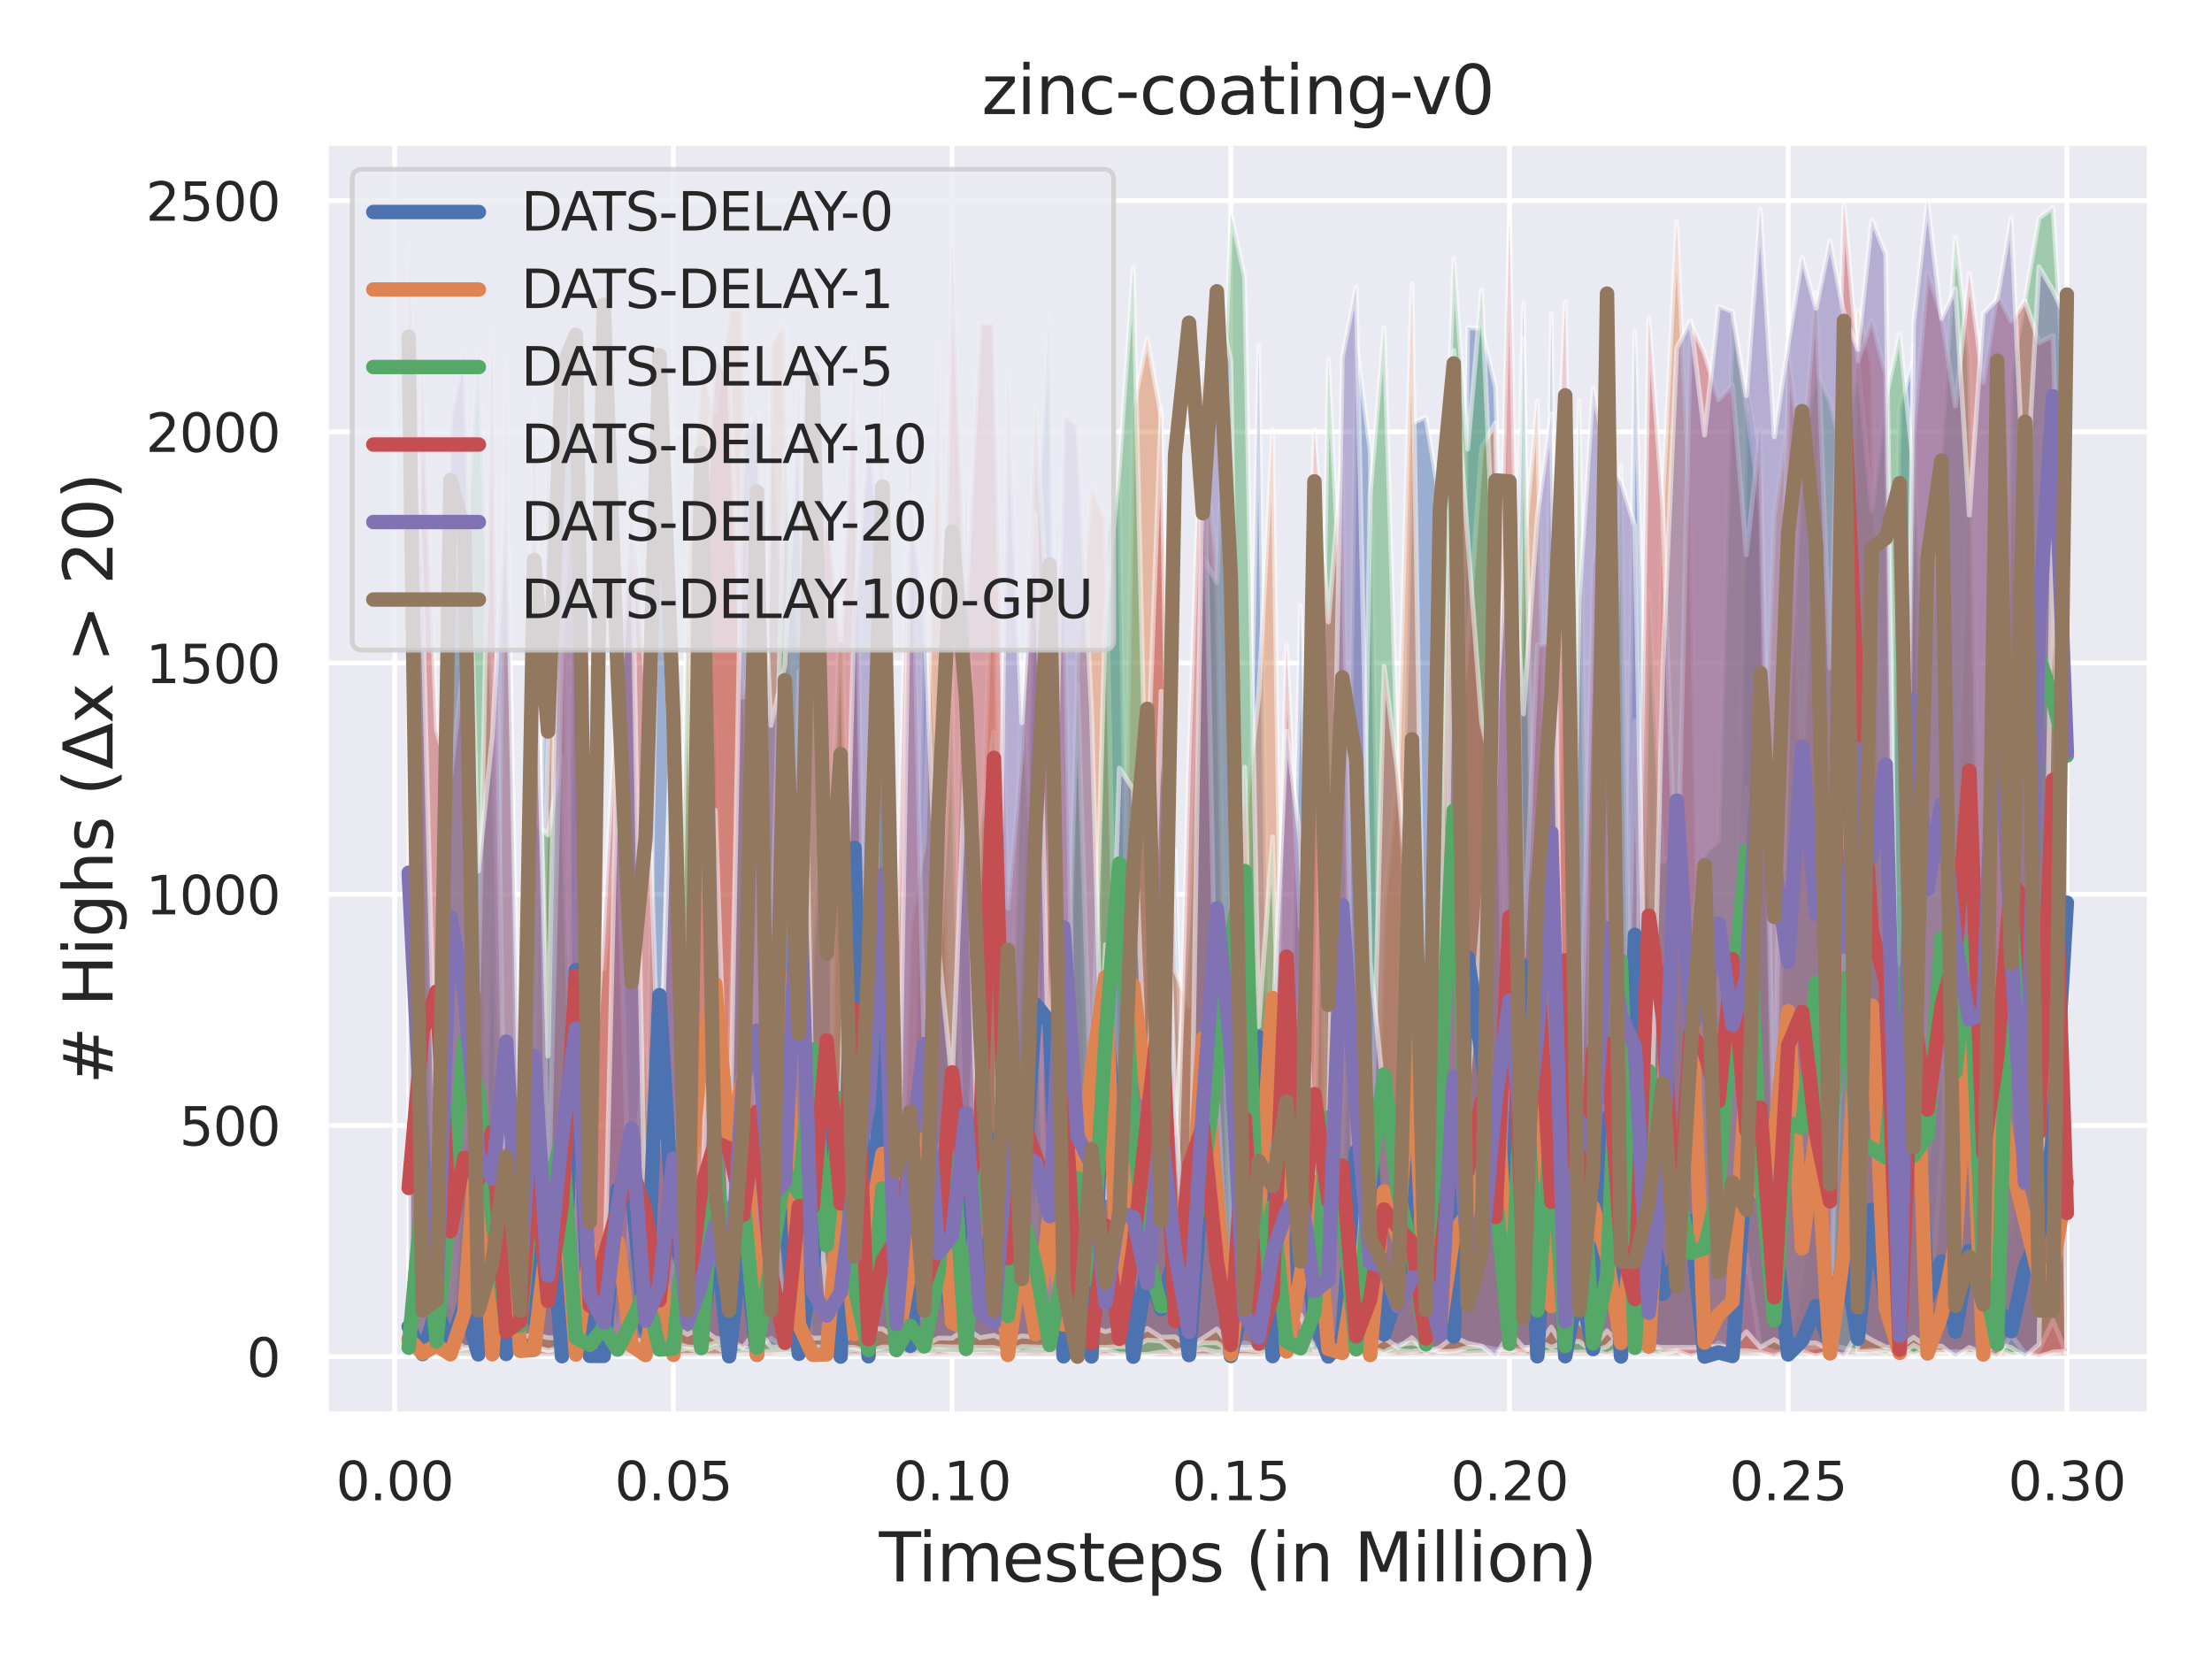 <?xml version="1.0" encoding="utf-8" standalone="no"?>
<!DOCTYPE svg PUBLIC "-//W3C//DTD SVG 1.1//EN"
  "http://www.w3.org/Graphics/SVG/1.1/DTD/svg11.dtd">
<svg xmlns:xlink="http://www.w3.org/1999/xlink" width="460.8pt" height="345.6pt" viewBox="0 0 460.8 345.6" xmlns="http://www.w3.org/2000/svg" version="1.1">
 <defs>
  <style type="text/css">*{stroke-linejoin: round; stroke-linecap: butt}</style>
 </defs>
 <g id="figure_1">
  <g id="patch_1">
   <path d="M 0 345.6 
L 460.8 345.6 
L 460.8 0 
L 0 0 
z
" style="fill: #ffffff"/>
  </g>
  <g id="axes_1">
   <g id="patch_2">
    <path d="M 67.86 294.66 
L 447.84 294.66 
L 447.84 29.76 
L 67.86 29.76 
z
" style="fill: #eaeaf2"/>
   </g>
   <g id="matplotlib.axis_1">
    <g id="xtick_1">
     <g id="line2d_1">
      <path d="M 82.229 294.66 
L 82.229 29.76 
" clip-path="url(#pc293348c3f)" style="fill: none; stroke: #ffffff; stroke-linecap: round"/>
     </g>
     <g id="text_1">
      <!-- 0.00 -->
      <g style="fill: #262626" transform="translate(69.983 312.518)scale(0.11 -0.11)">
       <defs>
        <path id="DejaVuSans-30" d="M 2034 4250 
Q 1547 4250 1301 3770 
Q 1056 3291 1056 2328 
Q 1056 1369 1301 889 
Q 1547 409 2034 409 
Q 2525 409 2770 889 
Q 3016 1369 3016 2328 
Q 3016 3291 2770 3770 
Q 2525 4250 2034 4250 
z
M 2034 4750 
Q 2819 4750 3233 4129 
Q 3647 3509 3647 2328 
Q 3647 1150 3233 529 
Q 2819 -91 2034 -91 
Q 1250 -91 836 529 
Q 422 1150 422 2328 
Q 422 3509 836 4129 
Q 1250 4750 2034 4750 
z
" transform="scale(0.016)"/>
        <path id="DejaVuSans-2e" d="M 684 794 
L 1344 794 
L 1344 0 
L 684 0 
L 684 794 
z
" transform="scale(0.016)"/>
       </defs>
       <use xlink:href="#DejaVuSans-30"/>
       <use xlink:href="#DejaVuSans-2e" x="63.623"/>
       <use xlink:href="#DejaVuSans-30" x="95.41"/>
       <use xlink:href="#DejaVuSans-30" x="159.033"/>
      </g>
     </g>
    </g>
    <g id="xtick_2">
     <g id="line2d_2">
      <path d="M 140.286 294.66 
L 140.286 29.76 
" clip-path="url(#pc293348c3f)" style="fill: none; stroke: #ffffff; stroke-linecap: round"/>
     </g>
     <g id="text_2">
      <!-- 0.05 -->
      <g style="fill: #262626" transform="translate(128.039 312.518)scale(0.11 -0.11)">
       <defs>
        <path id="DejaVuSans-35" d="M 691 4666 
L 3169 4666 
L 3169 4134 
L 1269 4134 
L 1269 2991 
Q 1406 3038 1543 3061 
Q 1681 3084 1819 3084 
Q 2600 3084 3056 2656 
Q 3513 2228 3513 1497 
Q 3513 744 3044 326 
Q 2575 -91 1722 -91 
Q 1428 -91 1123 -41 
Q 819 9 494 109 
L 494 744 
Q 775 591 1075 516 
Q 1375 441 1709 441 
Q 2250 441 2565 725 
Q 2881 1009 2881 1497 
Q 2881 1984 2565 2268 
Q 2250 2553 1709 2553 
Q 1456 2553 1204 2497 
Q 953 2441 691 2322 
L 691 4666 
z
" transform="scale(0.016)"/>
       </defs>
       <use xlink:href="#DejaVuSans-30"/>
       <use xlink:href="#DejaVuSans-2e" x="63.623"/>
       <use xlink:href="#DejaVuSans-30" x="95.41"/>
       <use xlink:href="#DejaVuSans-35" x="159.033"/>
      </g>
     </g>
    </g>
    <g id="xtick_3">
     <g id="line2d_3">
      <path d="M 198.342 294.66 
L 198.342 29.76 
" clip-path="url(#pc293348c3f)" style="fill: none; stroke: #ffffff; stroke-linecap: round"/>
     </g>
     <g id="text_3">
      <!-- 0.10 -->
      <g style="fill: #262626" transform="translate(186.096 312.518)scale(0.11 -0.11)">
       <defs>
        <path id="DejaVuSans-31" d="M 794 531 
L 1825 531 
L 1825 4091 
L 703 3866 
L 703 4441 
L 1819 4666 
L 2450 4666 
L 2450 531 
L 3481 531 
L 3481 0 
L 794 0 
L 794 531 
z
" transform="scale(0.016)"/>
       </defs>
       <use xlink:href="#DejaVuSans-30"/>
       <use xlink:href="#DejaVuSans-2e" x="63.623"/>
       <use xlink:href="#DejaVuSans-31" x="95.41"/>
       <use xlink:href="#DejaVuSans-30" x="159.033"/>
      </g>
     </g>
    </g>
    <g id="xtick_4">
     <g id="line2d_4">
      <path d="M 256.399 294.66 
L 256.399 29.76 
" clip-path="url(#pc293348c3f)" style="fill: none; stroke: #ffffff; stroke-linecap: round"/>
     </g>
     <g id="text_4">
      <!-- 0.15 -->
      <g style="fill: #262626" transform="translate(244.152 312.518)scale(0.11 -0.11)">
       <use xlink:href="#DejaVuSans-30"/>
       <use xlink:href="#DejaVuSans-2e" x="63.623"/>
       <use xlink:href="#DejaVuSans-31" x="95.41"/>
       <use xlink:href="#DejaVuSans-35" x="159.033"/>
      </g>
     </g>
    </g>
    <g id="xtick_5">
     <g id="line2d_5">
      <path d="M 314.455 294.66 
L 314.455 29.76 
" clip-path="url(#pc293348c3f)" style="fill: none; stroke: #ffffff; stroke-linecap: round"/>
     </g>
     <g id="text_5">
      <!-- 0.20 -->
      <g style="fill: #262626" transform="translate(302.209 312.518)scale(0.11 -0.11)">
       <defs>
        <path id="DejaVuSans-32" d="M 1228 531 
L 3431 531 
L 3431 0 
L 469 0 
L 469 531 
Q 828 903 1448 1529 
Q 2069 2156 2228 2338 
Q 2531 2678 2651 2914 
Q 2772 3150 2772 3378 
Q 2772 3750 2511 3984 
Q 2250 4219 1831 4219 
Q 1534 4219 1204 4116 
Q 875 4013 500 3803 
L 500 4441 
Q 881 4594 1212 4672 
Q 1544 4750 1819 4750 
Q 2544 4750 2975 4387 
Q 3406 4025 3406 3419 
Q 3406 3131 3298 2873 
Q 3191 2616 2906 2266 
Q 2828 2175 2409 1742 
Q 1991 1309 1228 531 
z
" transform="scale(0.016)"/>
       </defs>
       <use xlink:href="#DejaVuSans-30"/>
       <use xlink:href="#DejaVuSans-2e" x="63.623"/>
       <use xlink:href="#DejaVuSans-32" x="95.41"/>
       <use xlink:href="#DejaVuSans-30" x="159.033"/>
      </g>
     </g>
    </g>
    <g id="xtick_6">
     <g id="line2d_6">
      <path d="M 372.512 294.66 
L 372.512 29.76 
" clip-path="url(#pc293348c3f)" style="fill: none; stroke: #ffffff; stroke-linecap: round"/>
     </g>
     <g id="text_6">
      <!-- 0.25 -->
      <g style="fill: #262626" transform="translate(360.266 312.518)scale(0.11 -0.11)">
       <use xlink:href="#DejaVuSans-30"/>
       <use xlink:href="#DejaVuSans-2e" x="63.623"/>
       <use xlink:href="#DejaVuSans-32" x="95.41"/>
       <use xlink:href="#DejaVuSans-35" x="159.033"/>
      </g>
     </g>
    </g>
    <g id="xtick_7">
     <g id="line2d_7">
      <path d="M 430.568 294.66 
L 430.568 29.76 
" clip-path="url(#pc293348c3f)" style="fill: none; stroke: #ffffff; stroke-linecap: round"/>
     </g>
     <g id="text_7">
      <!-- 0.30 -->
      <g style="fill: #262626" transform="translate(418.322 312.518)scale(0.11 -0.11)">
       <defs>
        <path id="DejaVuSans-33" d="M 2597 2516 
Q 3050 2419 3304 2112 
Q 3559 1806 3559 1356 
Q 3559 666 3084 287 
Q 2609 -91 1734 -91 
Q 1441 -91 1130 -33 
Q 819 25 488 141 
L 488 750 
Q 750 597 1062 519 
Q 1375 441 1716 441 
Q 2309 441 2620 675 
Q 2931 909 2931 1356 
Q 2931 1769 2642 2001 
Q 2353 2234 1838 2234 
L 1294 2234 
L 1294 2753 
L 1863 2753 
Q 2328 2753 2575 2939 
Q 2822 3125 2822 3475 
Q 2822 3834 2567 4026 
Q 2313 4219 1838 4219 
Q 1578 4219 1281 4162 
Q 984 4106 628 3988 
L 628 4550 
Q 988 4650 1302 4700 
Q 1616 4750 1894 4750 
Q 2613 4750 3031 4423 
Q 3450 4097 3450 3541 
Q 3450 3153 3228 2886 
Q 3006 2619 2597 2516 
z
" transform="scale(0.016)"/>
       </defs>
       <use xlink:href="#DejaVuSans-30"/>
       <use xlink:href="#DejaVuSans-2e" x="63.623"/>
       <use xlink:href="#DejaVuSans-33" x="95.41"/>
       <use xlink:href="#DejaVuSans-30" x="159.033"/>
      </g>
     </g>
    </g>
    <g id="text_8">
     <!-- Timesteps (in Million) -->
     <g style="fill: #262626" transform="translate(183.104 329.444)scale(0.14 -0.14)">
      <defs>
       <path id="DejaVuSans-54" d="M -19 4666 
L 3928 4666 
L 3928 4134 
L 2272 4134 
L 2272 0 
L 1638 0 
L 1638 4134 
L -19 4134 
L -19 4666 
z
" transform="scale(0.016)"/>
       <path id="DejaVuSans-69" d="M 603 3500 
L 1178 3500 
L 1178 0 
L 603 0 
L 603 3500 
z
M 603 4863 
L 1178 4863 
L 1178 4134 
L 603 4134 
L 603 4863 
z
" transform="scale(0.016)"/>
       <path id="DejaVuSans-6d" d="M 3328 2828 
Q 3544 3216 3844 3400 
Q 4144 3584 4550 3584 
Q 5097 3584 5394 3201 
Q 5691 2819 5691 2113 
L 5691 0 
L 5113 0 
L 5113 2094 
Q 5113 2597 4934 2840 
Q 4756 3084 4391 3084 
Q 3944 3084 3684 2787 
Q 3425 2491 3425 1978 
L 3425 0 
L 2847 0 
L 2847 2094 
Q 2847 2600 2669 2842 
Q 2491 3084 2119 3084 
Q 1678 3084 1418 2786 
Q 1159 2488 1159 1978 
L 1159 0 
L 581 0 
L 581 3500 
L 1159 3500 
L 1159 2956 
Q 1356 3278 1631 3431 
Q 1906 3584 2284 3584 
Q 2666 3584 2933 3390 
Q 3200 3197 3328 2828 
z
" transform="scale(0.016)"/>
       <path id="DejaVuSans-65" d="M 3597 1894 
L 3597 1613 
L 953 1613 
Q 991 1019 1311 708 
Q 1631 397 2203 397 
Q 2534 397 2845 478 
Q 3156 559 3463 722 
L 3463 178 
Q 3153 47 2828 -22 
Q 2503 -91 2169 -91 
Q 1331 -91 842 396 
Q 353 884 353 1716 
Q 353 2575 817 3079 
Q 1281 3584 2069 3584 
Q 2775 3584 3186 3129 
Q 3597 2675 3597 1894 
z
M 3022 2063 
Q 3016 2534 2758 2815 
Q 2500 3097 2075 3097 
Q 1594 3097 1305 2825 
Q 1016 2553 972 2059 
L 3022 2063 
z
" transform="scale(0.016)"/>
       <path id="DejaVuSans-73" d="M 2834 3397 
L 2834 2853 
Q 2591 2978 2328 3040 
Q 2066 3103 1784 3103 
Q 1356 3103 1142 2972 
Q 928 2841 928 2578 
Q 928 2378 1081 2264 
Q 1234 2150 1697 2047 
L 1894 2003 
Q 2506 1872 2764 1633 
Q 3022 1394 3022 966 
Q 3022 478 2636 193 
Q 2250 -91 1575 -91 
Q 1294 -91 989 -36 
Q 684 19 347 128 
L 347 722 
Q 666 556 975 473 
Q 1284 391 1588 391 
Q 1994 391 2212 530 
Q 2431 669 2431 922 
Q 2431 1156 2273 1281 
Q 2116 1406 1581 1522 
L 1381 1569 
Q 847 1681 609 1914 
Q 372 2147 372 2553 
Q 372 3047 722 3315 
Q 1072 3584 1716 3584 
Q 2034 3584 2315 3537 
Q 2597 3491 2834 3397 
z
" transform="scale(0.016)"/>
       <path id="DejaVuSans-74" d="M 1172 4494 
L 1172 3500 
L 2356 3500 
L 2356 3053 
L 1172 3053 
L 1172 1153 
Q 1172 725 1289 603 
Q 1406 481 1766 481 
L 2356 481 
L 2356 0 
L 1766 0 
Q 1100 0 847 248 
Q 594 497 594 1153 
L 594 3053 
L 172 3053 
L 172 3500 
L 594 3500 
L 594 4494 
L 1172 4494 
z
" transform="scale(0.016)"/>
       <path id="DejaVuSans-70" d="M 1159 525 
L 1159 -1331 
L 581 -1331 
L 581 3500 
L 1159 3500 
L 1159 2969 
Q 1341 3281 1617 3432 
Q 1894 3584 2278 3584 
Q 2916 3584 3314 3078 
Q 3713 2572 3713 1747 
Q 3713 922 3314 415 
Q 2916 -91 2278 -91 
Q 1894 -91 1617 61 
Q 1341 213 1159 525 
z
M 3116 1747 
Q 3116 2381 2855 2742 
Q 2594 3103 2138 3103 
Q 1681 3103 1420 2742 
Q 1159 2381 1159 1747 
Q 1159 1113 1420 752 
Q 1681 391 2138 391 
Q 2594 391 2855 752 
Q 3116 1113 3116 1747 
z
" transform="scale(0.016)"/>
       <path id="DejaVuSans-20" transform="scale(0.016)"/>
       <path id="DejaVuSans-28" d="M 1984 4856 
Q 1566 4138 1362 3434 
Q 1159 2731 1159 2009 
Q 1159 1288 1364 580 
Q 1569 -128 1984 -844 
L 1484 -844 
Q 1016 -109 783 600 
Q 550 1309 550 2009 
Q 550 2706 781 3412 
Q 1013 4119 1484 4856 
L 1984 4856 
z
" transform="scale(0.016)"/>
       <path id="DejaVuSans-6e" d="M 3513 2113 
L 3513 0 
L 2938 0 
L 2938 2094 
Q 2938 2591 2744 2837 
Q 2550 3084 2163 3084 
Q 1697 3084 1428 2787 
Q 1159 2491 1159 1978 
L 1159 0 
L 581 0 
L 581 3500 
L 1159 3500 
L 1159 2956 
Q 1366 3272 1645 3428 
Q 1925 3584 2291 3584 
Q 2894 3584 3203 3211 
Q 3513 2838 3513 2113 
z
" transform="scale(0.016)"/>
       <path id="DejaVuSans-4d" d="M 628 4666 
L 1569 4666 
L 2759 1491 
L 3956 4666 
L 4897 4666 
L 4897 0 
L 4281 0 
L 4281 4097 
L 3078 897 
L 2444 897 
L 1241 4097 
L 1241 0 
L 628 0 
L 628 4666 
z
" transform="scale(0.016)"/>
       <path id="DejaVuSans-6c" d="M 603 4863 
L 1178 4863 
L 1178 0 
L 603 0 
L 603 4863 
z
" transform="scale(0.016)"/>
       <path id="DejaVuSans-6f" d="M 1959 3097 
Q 1497 3097 1228 2736 
Q 959 2375 959 1747 
Q 959 1119 1226 758 
Q 1494 397 1959 397 
Q 2419 397 2687 759 
Q 2956 1122 2956 1747 
Q 2956 2369 2687 2733 
Q 2419 3097 1959 3097 
z
M 1959 3584 
Q 2709 3584 3137 3096 
Q 3566 2609 3566 1747 
Q 3566 888 3137 398 
Q 2709 -91 1959 -91 
Q 1206 -91 779 398 
Q 353 888 353 1747 
Q 353 2609 779 3096 
Q 1206 3584 1959 3584 
z
" transform="scale(0.016)"/>
       <path id="DejaVuSans-29" d="M 513 4856 
L 1013 4856 
Q 1481 4119 1714 3412 
Q 1947 2706 1947 2009 
Q 1947 1309 1714 600 
Q 1481 -109 1013 -844 
L 513 -844 
Q 928 -128 1133 580 
Q 1338 1288 1338 2009 
Q 1338 2731 1133 3434 
Q 928 4138 513 4856 
z
" transform="scale(0.016)"/>
      </defs>
      <use xlink:href="#DejaVuSans-54"/>
      <use xlink:href="#DejaVuSans-69" x="57.959"/>
      <use xlink:href="#DejaVuSans-6d" x="85.742"/>
      <use xlink:href="#DejaVuSans-65" x="183.154"/>
      <use xlink:href="#DejaVuSans-73" x="244.678"/>
      <use xlink:href="#DejaVuSans-74" x="296.777"/>
      <use xlink:href="#DejaVuSans-65" x="335.986"/>
      <use xlink:href="#DejaVuSans-70" x="397.51"/>
      <use xlink:href="#DejaVuSans-73" x="460.986"/>
      <use xlink:href="#DejaVuSans-20" x="513.086"/>
      <use xlink:href="#DejaVuSans-28" x="544.873"/>
      <use xlink:href="#DejaVuSans-69" x="583.887"/>
      <use xlink:href="#DejaVuSans-6e" x="611.67"/>
      <use xlink:href="#DejaVuSans-20" x="675.049"/>
      <use xlink:href="#DejaVuSans-4d" x="706.836"/>
      <use xlink:href="#DejaVuSans-69" x="793.115"/>
      <use xlink:href="#DejaVuSans-6c" x="820.898"/>
      <use xlink:href="#DejaVuSans-6c" x="848.682"/>
      <use xlink:href="#DejaVuSans-69" x="876.465"/>
      <use xlink:href="#DejaVuSans-6f" x="904.248"/>
      <use xlink:href="#DejaVuSans-6e" x="965.43"/>
      <use xlink:href="#DejaVuSans-29" x="1028.809"/>
     </g>
    </g>
   </g>
   <g id="matplotlib.axis_2">
    <g id="ytick_1">
     <g id="line2d_8">
      <path d="M 67.86 282.619 
L 447.84 282.619 
" clip-path="url(#pc293348c3f)" style="fill: none; stroke: #ffffff; stroke-linecap: round"/>
     </g>
     <g id="text_9">
      <!-- 0 -->
      <g style="fill: #262626" transform="translate(51.361 286.798)scale(0.11 -0.11)">
       <use xlink:href="#DejaVuSans-30"/>
      </g>
     </g>
    </g>
    <g id="ytick_2">
     <g id="line2d_9">
      <path d="M 67.86 234.455 
L 447.84 234.455 
" clip-path="url(#pc293348c3f)" style="fill: none; stroke: #ffffff; stroke-linecap: round"/>
     </g>
     <g id="text_10">
      <!-- 500 -->
      <g style="fill: #262626" transform="translate(37.364 238.635)scale(0.11 -0.11)">
       <use xlink:href="#DejaVuSans-35"/>
       <use xlink:href="#DejaVuSans-30" x="63.623"/>
       <use xlink:href="#DejaVuSans-30" x="127.246"/>
      </g>
     </g>
    </g>
    <g id="ytick_3">
     <g id="line2d_10">
      <path d="M 67.86 186.292 
L 447.84 186.292 
" clip-path="url(#pc293348c3f)" style="fill: none; stroke: #ffffff; stroke-linecap: round"/>
     </g>
     <g id="text_11">
      <!-- 1000 -->
      <g style="fill: #262626" transform="translate(30.365 190.471)scale(0.11 -0.11)">
       <use xlink:href="#DejaVuSans-31"/>
       <use xlink:href="#DejaVuSans-30" x="63.623"/>
       <use xlink:href="#DejaVuSans-30" x="127.246"/>
       <use xlink:href="#DejaVuSans-30" x="190.869"/>
      </g>
     </g>
    </g>
    <g id="ytick_4">
     <g id="line2d_11">
      <path d="M 67.86 138.128 
L 447.84 138.128 
" clip-path="url(#pc293348c3f)" style="fill: none; stroke: #ffffff; stroke-linecap: round"/>
     </g>
     <g id="text_12">
      <!-- 1500 -->
      <g style="fill: #262626" transform="translate(30.365 142.307)scale(0.11 -0.11)">
       <use xlink:href="#DejaVuSans-31"/>
       <use xlink:href="#DejaVuSans-35" x="63.623"/>
       <use xlink:href="#DejaVuSans-30" x="127.246"/>
       <use xlink:href="#DejaVuSans-30" x="190.869"/>
      </g>
     </g>
    </g>
    <g id="ytick_5">
     <g id="line2d_12">
      <path d="M 67.86 89.965 
L 447.84 89.965 
" clip-path="url(#pc293348c3f)" style="fill: none; stroke: #ffffff; stroke-linecap: round"/>
     </g>
     <g id="text_13">
      <!-- 2000 -->
      <g style="fill: #262626" transform="translate(30.365 94.144)scale(0.11 -0.11)">
       <use xlink:href="#DejaVuSans-32"/>
       <use xlink:href="#DejaVuSans-30" x="63.623"/>
       <use xlink:href="#DejaVuSans-30" x="127.246"/>
       <use xlink:href="#DejaVuSans-30" x="190.869"/>
      </g>
     </g>
    </g>
    <g id="ytick_6">
     <g id="line2d_13">
      <path d="M 67.86 41.801 
L 447.84 41.801 
" clip-path="url(#pc293348c3f)" style="fill: none; stroke: #ffffff; stroke-linecap: round"/>
     </g>
     <g id="text_14">
      <!-- 2500 -->
      <g style="fill: #262626" transform="translate(30.365 45.98)scale(0.11 -0.11)">
       <use xlink:href="#DejaVuSans-32"/>
       <use xlink:href="#DejaVuSans-35" x="63.623"/>
       <use xlink:href="#DejaVuSans-30" x="127.246"/>
       <use xlink:href="#DejaVuSans-30" x="190.869"/>
      </g>
     </g>
    </g>
    <g id="text_15">
     <!-- # Highs (Δx &gt; 20) -->
     <g style="fill: #262626" transform="translate(23.453 225.877)rotate(-90)scale(0.14 -0.14)">
      <defs>
       <path id="DejaVuSans-23" d="M 3272 2816 
L 2363 2816 
L 2100 1772 
L 3016 1772 
L 3272 2816 
z
M 2803 4594 
L 2478 3297 
L 3391 3297 
L 3719 4594 
L 4219 4594 
L 3897 3297 
L 4872 3297 
L 4872 2816 
L 3775 2816 
L 3519 1772 
L 4513 1772 
L 4513 1294 
L 3397 1294 
L 3072 0 
L 2572 0 
L 2894 1294 
L 1978 1294 
L 1656 0 
L 1153 0 
L 1478 1294 
L 494 1294 
L 494 1772 
L 1594 1772 
L 1856 2816 
L 850 2816 
L 850 3297 
L 1978 3297 
L 2297 4594 
L 2803 4594 
z
" transform="scale(0.016)"/>
       <path id="DejaVuSans-48" d="M 628 4666 
L 1259 4666 
L 1259 2753 
L 3553 2753 
L 3553 4666 
L 4184 4666 
L 4184 0 
L 3553 0 
L 3553 2222 
L 1259 2222 
L 1259 0 
L 628 0 
L 628 4666 
z
" transform="scale(0.016)"/>
       <path id="DejaVuSans-67" d="M 2906 1791 
Q 2906 2416 2648 2759 
Q 2391 3103 1925 3103 
Q 1463 3103 1205 2759 
Q 947 2416 947 1791 
Q 947 1169 1205 825 
Q 1463 481 1925 481 
Q 2391 481 2648 825 
Q 2906 1169 2906 1791 
z
M 3481 434 
Q 3481 -459 3084 -895 
Q 2688 -1331 1869 -1331 
Q 1566 -1331 1297 -1286 
Q 1028 -1241 775 -1147 
L 775 -588 
Q 1028 -725 1275 -790 
Q 1522 -856 1778 -856 
Q 2344 -856 2625 -561 
Q 2906 -266 2906 331 
L 2906 616 
Q 2728 306 2450 153 
Q 2172 0 1784 0 
Q 1141 0 747 490 
Q 353 981 353 1791 
Q 353 2603 747 3093 
Q 1141 3584 1784 3584 
Q 2172 3584 2450 3431 
Q 2728 3278 2906 2969 
L 2906 3500 
L 3481 3500 
L 3481 434 
z
" transform="scale(0.016)"/>
       <path id="DejaVuSans-68" d="M 3513 2113 
L 3513 0 
L 2938 0 
L 2938 2094 
Q 2938 2591 2744 2837 
Q 2550 3084 2163 3084 
Q 1697 3084 1428 2787 
Q 1159 2491 1159 1978 
L 1159 0 
L 581 0 
L 581 4863 
L 1159 4863 
L 1159 2956 
Q 1366 3272 1645 3428 
Q 1925 3584 2291 3584 
Q 2894 3584 3203 3211 
Q 3513 2838 3513 2113 
z
" transform="scale(0.016)"/>
       <path id="DejaVuSans-394" d="M 2188 4044 
L 906 525 
L 3472 525 
L 2188 4044 
z
M 50 0 
L 1831 4666 
L 2547 4666 
L 4325 0 
L 50 0 
z
" transform="scale(0.016)"/>
       <path id="DejaVuSans-78" d="M 3513 3500 
L 2247 1797 
L 3578 0 
L 2900 0 
L 1881 1375 
L 863 0 
L 184 0 
L 1544 1831 
L 300 3500 
L 978 3500 
L 1906 2253 
L 2834 3500 
L 3513 3500 
z
" transform="scale(0.016)"/>
       <path id="DejaVuSans-3e" d="M 678 3150 
L 678 3719 
L 4684 2266 
L 4684 1747 
L 678 294 
L 678 863 
L 3897 2003 
L 678 3150 
z
" transform="scale(0.016)"/>
      </defs>
      <use xlink:href="#DejaVuSans-23"/>
      <use xlink:href="#DejaVuSans-20" x="83.789"/>
      <use xlink:href="#DejaVuSans-48" x="115.576"/>
      <use xlink:href="#DejaVuSans-69" x="190.771"/>
      <use xlink:href="#DejaVuSans-67" x="218.555"/>
      <use xlink:href="#DejaVuSans-68" x="282.031"/>
      <use xlink:href="#DejaVuSans-73" x="345.41"/>
      <use xlink:href="#DejaVuSans-20" x="397.51"/>
      <use xlink:href="#DejaVuSans-28" x="429.297"/>
      <use xlink:href="#DejaVuSans-394" x="468.311"/>
      <use xlink:href="#DejaVuSans-78" x="536.719"/>
      <use xlink:href="#DejaVuSans-20" x="595.898"/>
      <use xlink:href="#DejaVuSans-3e" x="627.686"/>
      <use xlink:href="#DejaVuSans-20" x="711.475"/>
      <use xlink:href="#DejaVuSans-32" x="743.262"/>
      <use xlink:href="#DejaVuSans-30" x="806.885"/>
      <use xlink:href="#DejaVuSans-29" x="870.508"/>
     </g>
    </g>
   </g>
   <g id="PolyCollection_1">
    <defs>
     <path id="m2a4e0b98e0" d="M 85.132 -63.174 
L 85.132 -92.939 
L 88.035 -64.426 
L 90.937 -110.278 
L 93.84 -73.481 
L 96.743 -116.25 
L 99.646 -64.618 
L 102.549 -158.538 
L 105.452 -64.041 
L 108.354 -114.034 
L 111.257 -93.324 
L 114.16 -256.021 
L 117.063 -63.174 
L 119.966 -265.076 
L 122.869 -63.366 
L 125.771 -63.27 
L 128.674 -200.633 
L 131.577 -223.077 
L 134.48 -90.531 
L 137.383 -254.287 
L 140.286 -163.161 
L 143.188 -131.181 
L 146.091 -88.411 
L 148.994 -195.624 
L 151.897 -63.174 
L 154.8 -128.676 
L 157.702 -64.041 
L 160.605 -264.69 
L 163.508 -212.096 
L 166.411 -64.715 
L 169.314 -148.52 
L 172.217 -190.037 
L 175.119 -63.077 
L 178.022 -260.163 
L 180.925 -63.174 
L 183.828 -246.87 
L 186.731 -113.745 
L 189.634 -72.903 
L 192.536 -224.811 
L 195.439 -178.092 
L 198.342 -103.246 
L 201.245 -246.966 
L 204.148 -123.089 
L 207.051 -180.308 
L 209.953 -75.696 
L 212.856 -149.483 
L 215.759 -234.925 
L 218.662 -280.006 
L 221.565 -63.174 
L 224.467 -212.385 
L 227.37 -63.174 
L 230.273 -233.095 
L 233.176 -244.847 
L 236.079 -62.981 
L 238.982 -154.299 
L 241.884 -112.397 
L 244.787 -168.556 
L 247.69 -64.233 
L 250.593 -255.154 
L 253.496 -218.549 
L 256.399 -63.27 
L 259.301 -120.585 
L 262.204 -273.649 
L 265.107 -63.174 
L 268.01 -91.879 
L 270.913 -219.416 
L 273.816 -100.741 
L 276.718 -63.174 
L 279.621 -82.054 
L 282.524 -274.323 
L 285.427 -251.782 
L 288.33 -85.136 
L 291.233 -128.387 
L 294.135 -257.466 
L 297.038 -258.718 
L 299.941 -241.283 
L 302.844 -81.572 
L 305.747 -277.405 
L 308.649 -277.116 
L 311.552 -264.979 
L 314.455 -173.95 
L 317.358 -282.414 
L 320.261 -63.27 
L 323.164 -280.295 
L 326.066 -63.174 
L 328.969 -136.479 
L 331.872 -69.82 
L 334.775 -256.213 
L 337.678 -63.077 
L 340.581 -276.635 
L 343.483 -159.79 
L 346.386 -117.598 
L 349.289 -162.969 
L 352.192 -133.492 
L 355.095 -63.077 
L 357.998 -65.967 
L 360.9 -63.366 
L 363.803 -265.942 
L 366.706 -247.64 
L 369.609 -140.332 
L 372.512 -64.233 
L 375.414 -79.26 
L 378.317 -115.19 
L 381.22 -75.022 
L 384.123 -170.675 
L 387.026 -80.898 
L 389.929 -178.477 
L 392.831 -120.488 
L 395.734 -260.933 
L 398.637 -270.663 
L 401.54 -104.016 
L 404.443 -124.341 
L 407.346 -88.219 
L 410.248 -137.249 
L 413.151 -148.231 
L 416.054 -111.819 
L 418.957 -88.7 
L 421.86 -155.262 
L 424.763 -189.555 
L 427.665 -209.302 
L 430.568 -276.057 
L 430.568 -63.174 
L 430.568 -63.174 
L 427.665 -63.077 
L 424.763 -62.981 
L 421.86 -63.077 
L 418.957 -63.077 
L 416.054 -62.981 
L 413.151 -62.981 
L 410.248 -62.981 
L 407.346 -63.077 
L 404.443 -63.463 
L 401.54 -62.981 
L 398.637 -63.077 
L 395.734 -62.981 
L 392.831 -63.077 
L 389.929 -62.981 
L 387.026 -62.981 
L 384.123 -63.077 
L 381.22 -63.077 
L 378.317 -63.077 
L 375.414 -62.981 
L 372.512 -63.174 
L 369.609 -62.981 
L 366.706 -63.077 
L 363.803 -63.077 
L 360.9 -62.981 
L 357.998 -62.981 
L 355.095 -62.981 
L 352.192 -63.27 
L 349.289 -62.981 
L 346.386 -62.981 
L 343.483 -62.981 
L 340.581 -62.981 
L 337.678 -62.981 
L 334.775 -63.077 
L 331.872 -62.981 
L 328.969 -62.981 
L 326.066 -62.981 
L 323.164 -63.174 
L 320.261 -62.981 
L 317.358 -62.981 
L 314.455 -62.981 
L 311.552 -62.981 
L 308.649 -62.981 
L 305.747 -62.981 
L 302.844 -62.981 
L 299.941 -62.981 
L 297.038 -62.981 
L 294.135 -62.981 
L 291.233 -62.981 
L 288.33 -62.981 
L 285.427 -62.981 
L 282.524 -63.077 
L 279.621 -62.981 
L 276.718 -62.981 
L 273.816 -62.981 
L 270.913 -62.981 
L 268.01 -63.077 
L 265.107 -62.981 
L 262.204 -62.981 
L 259.301 -62.981 
L 256.399 -62.981 
L 253.496 -62.981 
L 250.593 -62.981 
L 247.69 -62.981 
L 244.787 -62.981 
L 241.884 -62.981 
L 238.982 -63.077 
L 236.079 -62.981 
L 233.176 -63.077 
L 230.273 -62.981 
L 227.37 -62.981 
L 224.467 -62.981 
L 221.565 -62.981 
L 218.662 -62.981 
L 215.759 -62.981 
L 212.856 -62.981 
L 209.953 -62.981 
L 207.051 -62.981 
L 204.148 -62.981 
L 201.245 -62.981 
L 198.342 -62.981 
L 195.439 -62.981 
L 192.536 -62.981 
L 189.634 -62.981 
L 186.731 -62.981 
L 183.828 -63.077 
L 180.925 -62.981 
L 178.022 -62.981 
L 175.119 -62.981 
L 172.217 -62.981 
L 169.314 -62.981 
L 166.411 -63.077 
L 163.508 -62.981 
L 160.605 -62.981 
L 157.702 -63.077 
L 154.8 -62.981 
L 151.897 -62.981 
L 148.994 -62.981 
L 146.091 -62.981 
L 143.188 -62.981 
L 140.286 -62.981 
L 137.383 -62.981 
L 134.48 -62.981 
L 131.577 -62.981 
L 128.674 -62.981 
L 125.771 -62.981 
L 122.869 -63.077 
L 119.966 -63.077 
L 117.063 -62.981 
L 114.16 -62.981 
L 111.257 -63.077 
L 108.354 -63.077 
L 105.452 -63.077 
L 102.549 -63.174 
L 99.646 -62.981 
L 96.743 -63.077 
L 93.84 -63.174 
L 90.937 -63.174 
L 88.035 -63.174 
L 85.132 -63.174 
z
" style="stroke: #ffffff; stroke-opacity: 0.5"/>
    </defs>
    <g clip-path="url(#pc293348c3f)">
     <use xlink:href="#m2a4e0b98e0" x="0" y="345.6" style="fill: #4c72b0; fill-opacity: 0.5; stroke: #ffffff; stroke-opacity: 0.5"/>
    </g>
   </g>
   <g id="PolyCollection_2">
    <defs>
     <path id="mf217ea63ef" d="M 85.132 -63.27 
L 85.132 -79.357 
L 88.035 -63.944 
L 90.937 -72.614 
L 93.84 -63.752 
L 96.743 -107.099 
L 99.646 -187.917 
L 102.549 -63.848 
L 105.452 -270.855 
L 108.354 -66.93 
L 111.257 -68.761 
L 114.16 -191.963 
L 117.063 -259.103 
L 119.966 -63.559 
L 122.869 -142.933 
L 125.771 -143.799 
L 128.674 -175.876 
L 131.577 -72.999 
L 134.48 -63.463 
L 137.383 -136.671 
L 140.286 -63.366 
L 143.188 -228.471 
L 146.091 -269.892 
L 148.994 -259.681 
L 151.897 -281.355 
L 154.8 -280.97 
L 157.702 -63.559 
L 160.605 -274.227 
L 163.508 -278.369 
L 166.411 -94.962 
L 169.314 -63.559 
L 172.217 -63.559 
L 175.119 -238.297 
L 178.022 -84.269 
L 180.925 -167.111 
L 183.828 -272.204 
L 186.731 -69.242 
L 189.634 -152.565 
L 192.536 -170.001 
L 195.439 -274.034 
L 198.342 -83.884 
L 201.245 -90.338 
L 204.148 -160.657 
L 207.051 -239.934 
L 209.953 -63.463 
L 212.856 -114.805 
L 215.759 -85.04 
L 218.662 -172.409 
L 221.565 -95.251 
L 224.467 -209.013 
L 227.37 -245.232 
L 230.273 -237.333 
L 233.176 -90.242 
L 236.079 -260.452 
L 238.982 -275.094 
L 241.884 -258.911 
L 244.787 -143.607 
L 247.69 -135.997 
L 250.593 -253.035 
L 253.496 -229.338 
L 256.399 -64.329 
L 259.301 -175.876 
L 262.204 -200.536 
L 265.107 -256.213 
L 268.01 -66.352 
L 270.913 -144.666 
L 273.816 -242.535 
L 276.718 -66.063 
L 279.621 -64.618 
L 282.524 -101.512 
L 285.427 -63.463 
L 288.33 -157.093 
L 291.233 -185.606 
L 294.135 -286.46 
L 297.038 -105.75 
L 299.941 -90.242 
L 302.844 -183.486 
L 305.747 -211.518 
L 308.649 -252.36 
L 311.552 -257.562 
L 314.455 -114.516 
L 317.358 -230.59 
L 320.261 -262.089 
L 323.164 -109.892 
L 326.066 -243.498 
L 328.969 -124.727 
L 331.872 -217.105 
L 334.775 -165.088 
L 337.678 -75.6 
L 340.581 -195.431 
L 343.483 -71.554 
L 346.386 -242.728 
L 349.289 -299.464 
L 352.192 -237.622 
L 355.095 -70.88 
L 357.998 -103.246 
L 360.9 -118.658 
L 363.803 -181.463 
L 366.706 -164.991 
L 369.609 -238.297 
L 372.512 -258.622 
L 375.414 -174.335 
L 378.317 -262.667 
L 381.22 -64.715 
L 384.123 -143.896 
L 387.026 -281.066 
L 389.929 -270.181 
L 392.831 -112.589 
L 395.734 -64.907 
L 398.637 -273.745 
L 401.54 -64.329 
L 404.443 -104.98 
L 407.346 -163.065 
L 410.248 -247.833 
L 413.151 -63.559 
L 416.054 -210.651 
L 418.957 -252.071 
L 421.86 -183.486 
L 424.763 -141.102 
L 427.665 -102.571 
L 430.568 -243.498 
L 430.568 -63.077 
L 430.568 -63.077 
L 427.665 -63.366 
L 424.763 -63.366 
L 421.86 -63.366 
L 418.957 -63.366 
L 416.054 -63.366 
L 413.151 -63.366 
L 410.248 -63.27 
L 407.346 -63.366 
L 404.443 -63.174 
L 401.54 -63.27 
L 398.637 -63.366 
L 395.734 -63.27 
L 392.831 -63.174 
L 389.929 -63.366 
L 387.026 -63.463 
L 384.123 -63.463 
L 381.22 -63.366 
L 378.317 -63.27 
L 375.414 -63.27 
L 372.512 -63.463 
L 369.609 -63.463 
L 366.706 -63.366 
L 363.803 -63.27 
L 360.9 -63.366 
L 357.998 -63.077 
L 355.095 -63.174 
L 352.192 -63.463 
L 349.289 -63.174 
L 346.386 -63.27 
L 343.483 -63.27 
L 340.581 -63.366 
L 337.678 -63.27 
L 334.775 -63.27 
L 331.872 -63.27 
L 328.969 -63.27 
L 326.066 -63.27 
L 323.164 -63.27 
L 320.261 -63.174 
L 317.358 -63.27 
L 314.455 -63.27 
L 311.552 -63.27 
L 308.649 -63.27 
L 305.747 -63.174 
L 302.844 -63.174 
L 299.941 -63.366 
L 297.038 -63.27 
L 294.135 -63.366 
L 291.233 -63.174 
L 288.33 -63.27 
L 285.427 -63.174 
L 282.524 -63.366 
L 279.621 -63.366 
L 276.718 -63.174 
L 273.816 -63.27 
L 270.913 -63.27 
L 268.01 -63.366 
L 265.107 -63.27 
L 262.204 -63.077 
L 259.301 -63.27 
L 256.399 -63.174 
L 253.496 -63.174 
L 250.593 -63.174 
L 247.69 -63.174 
L 244.787 -63.077 
L 241.884 -63.077 
L 238.982 -63.174 
L 236.079 -63.174 
L 233.176 -63.27 
L 230.273 -63.27 
L 227.37 -63.366 
L 224.467 -63.174 
L 221.565 -63.174 
L 218.662 -63.27 
L 215.759 -63.174 
L 212.856 -63.27 
L 209.953 -63.174 
L 207.051 -63.27 
L 204.148 -63.463 
L 201.245 -63.27 
L 198.342 -63.463 
L 195.439 -63.27 
L 192.536 -63.27 
L 189.634 -63.077 
L 186.731 -63.366 
L 183.828 -63.174 
L 180.925 -63.174 
L 178.022 -63.27 
L 175.119 -63.174 
L 172.217 -63.366 
L 169.314 -63.27 
L 166.411 -63.27 
L 163.508 -63.655 
L 160.605 -63.27 
L 157.702 -63.27 
L 154.8 -63.366 
L 151.897 -63.174 
L 148.994 -63.174 
L 146.091 -63.27 
L 143.188 -63.27 
L 140.286 -63.27 
L 137.383 -63.174 
L 134.48 -63.174 
L 131.577 -63.174 
L 128.674 -63.174 
L 125.771 -63.174 
L 122.869 -63.463 
L 119.966 -63.27 
L 117.063 -63.174 
L 114.16 -63.174 
L 111.257 -63.27 
L 108.354 -63.366 
L 105.452 -63.366 
L 102.549 -63.27 
L 99.646 -63.366 
L 96.743 -63.27 
L 93.84 -63.27 
L 90.937 -63.463 
L 88.035 -63.366 
L 85.132 -63.27 
z
" style="stroke: #ffffff; stroke-opacity: 0.5"/>
    </defs>
    <g clip-path="url(#pc293348c3f)">
     <use xlink:href="#mf217ea63ef" x="0" y="345.6" style="fill: #dd8452; fill-opacity: 0.5; stroke: #ffffff; stroke-opacity: 0.5"/>
    </g>
   </g>
   <g id="PolyCollection_3">
    <defs>
     <path id="m38fd3513e8" d="M 85.132 -64.426 
L 85.132 -65.678 
L 88.035 -225.678 
L 90.937 -72.421 
L 93.84 -221.343 
L 96.743 -229.627 
L 99.646 -273.36 
L 102.549 -199.573 
L 105.452 -80.705 
L 108.354 -87.063 
L 111.257 -174.432 
L 114.16 -171.638 
L 117.063 -188.11 
L 119.966 -77.43 
L 122.869 -67.508 
L 125.771 -86.196 
L 128.674 -64.907 
L 131.577 -94.576 
L 134.48 -127.424 
L 137.383 -64.907 
L 140.286 -65.004 
L 143.188 -218.357 
L 146.091 -66.834 
L 148.994 -130.506 
L 151.897 -121.837 
L 154.8 -223.366 
L 157.702 -65.774 
L 160.605 -140.91 
L 163.508 -251.493 
L 166.411 -210.169 
L 169.314 -221.921 
L 172.217 -147.171 
L 175.119 -220.958 
L 178.022 -99.874 
L 180.925 -65.1 
L 183.828 -232.517 
L 186.731 -65.004 
L 189.634 -88.989 
L 192.536 -68.664 
L 195.439 -142.451 
L 198.342 -199.477 
L 201.245 -64.907 
L 204.148 -172.987 
L 207.051 -193.119 
L 209.953 -98.622 
L 212.856 -207.183 
L 215.759 -149.868 
L 218.662 -70.398 
L 221.565 -116.924 
L 224.467 -203.041 
L 227.37 -113.745 
L 230.273 -217.201 
L 233.176 -248.507 
L 236.079 -289.928 
L 238.982 -164.414 
L 241.884 -110.47 
L 244.787 -109.411 
L 247.69 -156.611 
L 250.593 -229.531 
L 253.496 -224.233 
L 256.399 -301.198 
L 259.301 -287.809 
L 262.204 -131.759 
L 265.107 -171.253 
L 268.01 -69.724 
L 270.913 -65.485 
L 273.816 -104.402 
L 276.718 -270.855 
L 279.621 -212.866 
L 282.524 -64.907 
L 285.427 -242.535 
L 288.33 -277.405 
L 291.233 -183.486 
L 294.135 -138.79 
L 297.038 -67.219 
L 299.941 -207.472 
L 302.844 -291.758 
L 305.747 -252.071 
L 308.649 -285.304 
L 311.552 -218.453 
L 314.455 -70.494 
L 317.358 -275.19 
L 320.261 -106.039 
L 323.164 -255.635 
L 326.066 -67.797 
L 328.969 -262.186 
L 331.872 -70.109 
L 334.775 -141.199 
L 337.678 -248.7 
L 340.581 -66.93 
L 343.483 -222.306 
L 346.386 -166.051 
L 349.289 -168.267 
L 352.192 -152.18 
L 355.095 -167.785 
L 357.998 -170.482 
L 360.9 -279.139 
L 363.803 -261.222 
L 366.706 -240.319 
L 369.609 -94.769 
L 372.512 -197.935 
L 375.414 -250.819 
L 378.317 -268.447 
L 381.22 -261.993 
L 384.123 -250.145 
L 387.026 -270.566 
L 389.929 -239.163 
L 392.831 -262.667 
L 395.734 -276.057 
L 398.637 -248.026 
L 401.54 -202.27 
L 404.443 -252.264 
L 407.346 -296.189 
L 410.248 -271.337 
L 413.151 -119.718 
L 416.054 -66.834 
L 418.957 -267.676 
L 421.86 -283.378 
L 424.763 -300.139 
L 427.665 -302.354 
L 430.568 -256.31 
L 430.568 -63.463 
L 430.568 -63.463 
L 427.665 -70.591 
L 424.763 -64.426 
L 421.86 -63.463 
L 418.957 -63.463 
L 416.054 -64.715 
L 413.151 -63.463 
L 410.248 -63.463 
L 407.346 -63.848 
L 404.443 -63.944 
L 401.54 -64.522 
L 398.637 -63.463 
L 395.734 -64.715 
L 392.831 -63.655 
L 389.929 -64.426 
L 387.026 -64.041 
L 384.123 -64.811 
L 381.22 -65.485 
L 378.317 -65.004 
L 375.414 -64.618 
L 372.512 -63.944 
L 369.609 -63.944 
L 366.706 -65.1 
L 363.803 -84.269 
L 360.9 -64.041 
L 357.998 -64.522 
L 355.095 -64.426 
L 352.192 -64.522 
L 349.289 -64.329 
L 346.386 -63.463 
L 343.483 -63.944 
L 340.581 -63.559 
L 337.678 -64.618 
L 334.775 -63.463 
L 331.872 -64.041 
L 328.969 -63.944 
L 326.066 -63.944 
L 323.164 -64.041 
L 320.261 -63.463 
L 317.358 -65.004 
L 314.455 -64.041 
L 311.552 -64.137 
L 308.649 -63.944 
L 305.747 -63.752 
L 302.844 -64.233 
L 299.941 -64.041 
L 297.038 -64.618 
L 294.135 -64.041 
L 291.233 -64.233 
L 288.33 -63.559 
L 285.427 -64.522 
L 282.524 -64.329 
L 279.621 -63.559 
L 276.718 -63.944 
L 273.816 -64.041 
L 270.913 -64.233 
L 268.01 -64.041 
L 265.107 -63.463 
L 262.204 -64.137 
L 259.301 -64.522 
L 256.399 -64.426 
L 253.496 -63.944 
L 250.593 -64.618 
L 247.69 -64.041 
L 244.787 -64.041 
L 241.884 -63.944 
L 238.982 -63.463 
L 236.079 -63.463 
L 233.176 -63.559 
L 230.273 -64.426 
L 227.37 -64.041 
L 224.467 -64.041 
L 221.565 -64.426 
L 218.662 -63.944 
L 215.759 -64.137 
L 212.856 -63.944 
L 209.953 -64.137 
L 207.051 -64.233 
L 204.148 -64.137 
L 201.245 -63.944 
L 198.342 -64.041 
L 195.439 -64.426 
L 192.536 -63.559 
L 189.634 -64.041 
L 186.731 -63.559 
L 183.828 -64.041 
L 180.925 -63.944 
L 178.022 -64.426 
L 175.119 -64.041 
L 172.217 -63.944 
L 169.314 -64.041 
L 166.411 -64.618 
L 163.508 -63.944 
L 160.605 -64.041 
L 157.702 -64.137 
L 154.8 -63.944 
L 151.897 -63.463 
L 148.994 -65.1 
L 146.091 -63.944 
L 143.188 -64.715 
L 140.286 -64.137 
L 137.383 -63.944 
L 134.48 -63.944 
L 131.577 -64.041 
L 128.674 -63.944 
L 125.771 -63.944 
L 122.869 -63.944 
L 119.966 -63.559 
L 117.063 -64.137 
L 114.16 -64.233 
L 111.257 -64.715 
L 108.354 -64.522 
L 105.452 -64.137 
L 102.549 -64.041 
L 99.646 -64.233 
L 96.743 -64.137 
L 93.84 -64.041 
L 90.937 -64.137 
L 88.035 -64.329 
L 85.132 -64.426 
z
" style="stroke: #ffffff; stroke-opacity: 0.5"/>
    </defs>
    <g clip-path="url(#pc293348c3f)">
     <use xlink:href="#m38fd3513e8" x="0" y="345.6" style="fill: #55a868; fill-opacity: 0.5; stroke: #ffffff; stroke-opacity: 0.5"/>
    </g>
   </g>
   <g id="PolyCollection_4">
    <defs>
     <path id="md29f35ce6e" d="M 85.132 -64.811 
L 85.132 -152.565 
L 88.035 -269.41 
L 90.937 -193.601 
L 93.84 -183.486 
L 96.743 -209.013 
L 99.646 -138.983 
L 102.549 -276.731 
L 105.452 -75.6 
L 108.354 -86.099 
L 111.257 -263.053 
L 114.16 -90.338 
L 117.063 -211.999 
L 119.966 -262.956 
L 122.869 -108.062 
L 125.771 -153.625 
L 128.674 -203.233 
L 131.577 -244.654 
L 134.48 -204.775 
L 137.383 -111.626 
L 140.286 -212.577 
L 143.188 -104.787 
L 146.091 -226.256 
L 148.994 -272.782 
L 151.897 -266.424 
L 154.8 -200.344 
L 157.702 -211.421 
L 160.605 -105.847 
L 163.508 -66.256 
L 166.411 -205.738 
L 169.314 -208.435 
L 172.217 -242.631 
L 175.119 -212.288 
L 178.022 -273.552 
L 180.925 -70.976 
L 183.828 -149.483 
L 186.731 -146.786 
L 189.634 -258.236 
L 192.536 -124.919 
L 195.439 -157.478 
L 198.342 -296.189 
L 201.245 -220.476 
L 204.148 -278.272 
L 207.051 -278.272 
L 209.953 -156.418 
L 212.856 -189.362 
L 215.759 -261.126 
L 218.662 -208.724 
L 221.565 -233.288 
L 224.467 -75.118 
L 227.37 -66.449 
L 230.273 -148.809 
L 233.176 -67.797 
L 236.079 -163.932 
L 238.982 -182.523 
L 241.884 -260.548 
L 244.787 -86.292 
L 247.69 -188.014 
L 250.593 -269.892 
L 253.496 -119.236 
L 256.399 -67.027 
L 259.301 -185.798 
L 262.204 -66.545 
L 265.107 -97.851 
L 268.01 -211.132 
L 270.913 -152.18 
L 273.816 -256.117 
L 276.718 -216.045 
L 279.621 -250.723 
L 282.524 -68.664 
L 285.427 -91.205 
L 288.33 -206.798 
L 291.233 -183.968 
L 294.135 -150.061 
L 297.038 -69.724 
L 299.941 -146.978 
L 302.844 -272.589 
L 305.747 -233.577 
L 308.649 -195.046 
L 311.552 -181.945 
L 314.455 -300.717 
L 317.358 -146.4 
L 320.261 -211.229 
L 323.164 -211.614 
L 326.066 -282.8 
L 328.969 -108.158 
L 331.872 -227.219 
L 334.775 -246.87 
L 337.678 -139.657 
L 340.581 -106.039 
L 343.483 -279.428 
L 346.386 -240.03 
L 349.289 -152.18 
L 352.192 -278.272 
L 355.095 -272.011 
L 357.998 -262.282 
L 360.9 -265.461 
L 363.803 -230.012 
L 366.706 -256.695 
L 369.609 -106.713 
L 372.512 -271.722 
L 375.414 -249.085 
L 378.317 -284.726 
L 381.22 -206.412 
L 384.123 -303.414 
L 387.026 -270.374 
L 389.929 -278.85 
L 392.831 -267.58 
L 395.734 -66.063 
L 398.637 -255.25 
L 401.54 -288.965 
L 404.443 -279.814 
L 407.346 -261.03 
L 410.248 -288.676 
L 413.151 -265.942 
L 416.054 -284.437 
L 418.957 -278.658 
L 421.86 -282.992 
L 424.763 -274.227 
L 427.665 -275.672 
L 430.568 -178.188 
L 430.568 -64.137 
L 430.568 -64.137 
L 427.665 -63.944 
L 424.763 -62.981 
L 421.86 -63.655 
L 418.957 -67.508 
L 416.054 -62.981 
L 413.151 -63.944 
L 410.248 -63.944 
L 407.346 -64.041 
L 404.443 -63.944 
L 401.54 -63.944 
L 398.637 -65.389 
L 395.734 -63.27 
L 392.831 -64.426 
L 389.929 -64.041 
L 387.026 -63.944 
L 384.123 -193.793 
L 381.22 -63.944 
L 378.317 -63.077 
L 375.414 -64.041 
L 372.512 -64.329 
L 369.609 -62.981 
L 366.706 -63.944 
L 363.803 -64.233 
L 360.9 -64.137 
L 357.998 -65.871 
L 355.095 -63.944 
L 352.192 -62.981 
L 349.289 -64.233 
L 346.386 -63.944 
L 343.483 -66.063 
L 340.581 -64.041 
L 337.678 -67.99 
L 334.775 -65.1 
L 331.872 -64.041 
L 328.969 -66.16 
L 326.066 -66.16 
L 323.164 -64.907 
L 320.261 -66.352 
L 317.358 -63.944 
L 314.455 -64.426 
L 311.552 -64.522 
L 308.649 -65.1 
L 305.747 -64.907 
L 302.844 -64.041 
L 299.941 -64.041 
L 297.038 -65.004 
L 294.135 -65.871 
L 291.233 -65.485 
L 288.33 -63.944 
L 285.427 -64.811 
L 282.524 -65.004 
L 279.621 -63.944 
L 276.718 -63.944 
L 273.816 -65.774 
L 270.913 -63.944 
L 268.01 -65.871 
L 265.107 -65.967 
L 262.204 -64.907 
L 259.301 -65.871 
L 256.399 -64.041 
L 253.496 -65.871 
L 250.593 -65.871 
L 247.69 -64.907 
L 244.787 -64.041 
L 241.884 -66.256 
L 238.982 -66.449 
L 236.079 -65.004 
L 233.176 -65.1 
L 230.273 -64.907 
L 227.37 -65.004 
L 224.467 -64.907 
L 221.565 -65.004 
L 218.662 -64.907 
L 215.759 -65.004 
L 212.856 -65.1 
L 209.953 -64.137 
L 207.051 -64.907 
L 204.148 -64.907 
L 201.245 -65.004 
L 198.342 -65.004 
L 195.439 -65.1 
L 192.536 -64.907 
L 189.634 -65.004 
L 186.731 -64.907 
L 183.828 -65.004 
L 180.925 -64.041 
L 178.022 -64.907 
L 175.119 -65.004 
L 172.217 -65.004 
L 169.314 -65.004 
L 166.411 -65.871 
L 163.508 -64.907 
L 160.605 -66.834 
L 157.702 -64.907 
L 154.8 -64.715 
L 151.897 -65.485 
L 148.994 -65.871 
L 146.091 -64.907 
L 143.188 -65.004 
L 140.286 -65.967 
L 137.383 -65.1 
L 134.48 -64.907 
L 131.577 -65.1 
L 128.674 -65.004 
L 125.771 -64.811 
L 122.869 -64.907 
L 119.966 -64.907 
L 117.063 -65.1 
L 114.16 -64.233 
L 111.257 -65.196 
L 108.354 -65.1 
L 105.452 -65.967 
L 102.549 -65.196 
L 99.646 -65.293 
L 96.743 -64.715 
L 93.84 -64.137 
L 90.937 -66.063 
L 88.035 -64.041 
L 85.132 -64.811 
z
" style="stroke: #ffffff; stroke-opacity: 0.5"/>
    </defs>
    <g clip-path="url(#pc293348c3f)">
     <use xlink:href="#md29f35ce6e" x="0" y="345.6" style="fill: #c44e52; fill-opacity: 0.5; stroke: #ffffff; stroke-opacity: 0.5"/>
    </g>
   </g>
   <g id="PolyCollection_5">
    <defs>
     <path id="m704a4c9193" d="M 85.132 -62.981 
L 85.132 -294.841 
L 88.035 -219.127 
L 90.937 -106.328 
L 93.84 -258.814 
L 96.743 -272.3 
L 99.646 -164.125 
L 102.549 -192.059 
L 105.452 -245.328 
L 108.354 -109.218 
L 111.257 -228.953 
L 114.16 -125.594 
L 117.063 -271.24 
L 119.966 -259.585 
L 122.869 -89.664 
L 125.771 -71.843 
L 128.674 -195.046 
L 131.577 -238.008 
L 134.48 -83.402 
L 137.383 -108.929 
L 140.286 -209.976 
L 143.188 -72.614 
L 146.091 -89.953 
L 148.994 -176.84 
L 151.897 -95.829 
L 154.8 -255.057 
L 157.702 -259.585 
L 160.605 -194.468 
L 163.508 -207.087 
L 166.411 -266.617 
L 169.314 -108.929 
L 172.217 -75.118 
L 175.119 -111.915 
L 178.022 -219.898 
L 180.925 -256.31 
L 183.828 -230.205 
L 186.731 -72.517 
L 189.634 -242.92 
L 192.536 -218.935 
L 195.439 -149.001 
L 198.342 -120.103 
L 201.245 -190.615 
L 204.148 -86.388 
L 207.051 -72.806 
L 209.953 -268.736 
L 212.856 -195.046 
L 215.759 -238.489 
L 218.662 -113.842 
L 221.565 -259.2 
L 224.467 -257.08 
L 227.37 -197.646 
L 230.273 -96.117 
L 233.176 -185.606 
L 236.079 -181.174 
L 238.982 -110.47 
L 241.884 -201.596 
L 244.787 -115.479 
L 247.69 -70.976 
L 250.593 -255.732 
L 253.496 -283.185 
L 256.399 -270.47 
L 259.301 -81.957 
L 262.204 -68.953 
L 265.107 -130.892 
L 268.01 -193.312 
L 270.913 -170.482 
L 273.816 -96.021 
L 276.718 -107.677 
L 279.621 -271.144 
L 282.524 -285.882 
L 285.427 -145.148 
L 288.33 -117.117 
L 291.233 -105.558 
L 294.135 -125.786 
L 297.038 -104.691 
L 299.941 -72.71 
L 302.844 -244.173 
L 305.747 -118.369 
L 308.649 -153.818 
L 311.552 -195.527 
L 314.455 -241.957 
L 317.358 -196.876 
L 320.261 -238.297 
L 323.164 -259.392 
L 326.066 -75.696 
L 328.969 -220.861 
L 331.872 -264.787 
L 334.775 -249.567 
L 337.678 -245.328 
L 340.581 -235.985 
L 343.483 -88.315 
L 346.386 -206.894 
L 349.289 -273.071 
L 352.192 -278.947 
L 355.095 -254.961 
L 357.998 -281.836 
L 360.9 -280.681 
L 363.803 -263.149 
L 366.706 -302.065 
L 369.609 -254.576 
L 372.512 -274.13 
L 375.414 -291.951 
L 378.317 -281.355 
L 381.22 -295.515 
L 384.123 -280.199 
L 387.026 -272.782 
L 389.929 -299.85 
L 392.831 -292.625 
L 395.734 -76.467 
L 398.637 -278.272 
L 401.54 -303.799 
L 404.443 -279.236 
L 407.346 -285.497 
L 410.248 -238.297 
L 413.151 -280.295 
L 416.054 -283.281 
L 418.957 -300.235 
L 421.86 -237.526 
L 424.763 -290.024 
L 427.665 -285.112 
L 430.568 -279.043 
L 430.568 -65.1 
L 430.568 -65.1 
L 427.665 -241.186 
L 424.763 -65.582 
L 421.86 -62.981 
L 418.957 -64.907 
L 416.054 -65.582 
L 413.151 -63.655 
L 410.248 -64.907 
L 407.346 -62.981 
L 404.443 -65.196 
L 401.54 -65.004 
L 398.637 -67.027 
L 395.734 -64.907 
L 392.831 -65.004 
L 389.929 -66.449 
L 387.026 -68.183 
L 384.123 -62.981 
L 381.22 -64.329 
L 378.317 -65.871 
L 375.414 -65.774 
L 372.512 -64.907 
L 369.609 -66.545 
L 366.706 -64.907 
L 363.803 -68.183 
L 360.9 -64.907 
L 357.998 -65.1 
L 355.095 -65.004 
L 352.192 -64.907 
L 349.289 -64.907 
L 346.386 -64.907 
L 343.483 -65.196 
L 340.581 -64.907 
L 337.678 -65.389 
L 334.775 -68.375 
L 331.872 -64.907 
L 328.969 -70.88 
L 326.066 -64.329 
L 323.164 -69.146 
L 320.261 -65.004 
L 317.358 -64.907 
L 314.455 -68.086 
L 311.552 -62.981 
L 308.649 -65.196 
L 305.747 -65.774 
L 302.844 -67.123 
L 299.941 -64.907 
L 297.038 -63.848 
L 294.135 -66.93 
L 291.233 -64.907 
L 288.33 -66.834 
L 285.427 -65.004 
L 282.524 -68.183 
L 279.621 -64.907 
L 276.718 -64.907 
L 273.816 -64.329 
L 270.913 -71.747 
L 268.01 -66.545 
L 265.107 -67.701 
L 262.204 -65.004 
L 259.301 -64.907 
L 256.399 -64.907 
L 253.496 -68.761 
L 250.593 -66.834 
L 247.69 -65.004 
L 244.787 -67.123 
L 241.884 -67.027 
L 238.982 -68.857 
L 236.079 -66.93 
L 233.176 -68.953 
L 230.273 -68.183 
L 227.37 -69.242 
L 224.467 -66.93 
L 221.565 -68.761 
L 218.662 -68.472 
L 215.759 -67.027 
L 212.856 -67.316 
L 209.953 -66.16 
L 207.051 -67.412 
L 204.148 -66.93 
L 201.245 -68.857 
L 198.342 -66.834 
L 195.439 -66.834 
L 192.536 -65.196 
L 189.634 -64.907 
L 186.731 -66.834 
L 183.828 -68.761 
L 180.925 -68.857 
L 178.022 -68.664 
L 175.119 -65.1 
L 172.217 -66.93 
L 169.314 -66.834 
L 166.411 -68.761 
L 163.508 -64.907 
L 160.605 -65.004 
L 157.702 -68.761 
L 154.8 -64.907 
L 151.897 -66.352 
L 148.994 -66.834 
L 146.091 -68.953 
L 143.188 -67.605 
L 140.286 -69.339 
L 137.383 -67.894 
L 134.48 -65.871 
L 131.577 -66.93 
L 128.674 -64.907 
L 125.771 -66.834 
L 122.869 -66.834 
L 119.966 -68.953 
L 117.063 -66.93 
L 114.16 -66.93 
L 111.257 -67.605 
L 108.354 -66.93 
L 105.452 -66.641 
L 102.549 -68.953 
L 99.646 -65.1 
L 96.743 -64.907 
L 93.84 -66.93 
L 90.937 -65.004 
L 88.035 -66.834 
L 85.132 -62.981 
z
" style="stroke: #ffffff; stroke-opacity: 0.5"/>
    </defs>
    <g clip-path="url(#pc293348c3f)">
     <use xlink:href="#m704a4c9193" x="0" y="345.6" style="fill: #8172b3; fill-opacity: 0.5; stroke: #ffffff; stroke-opacity: 0.5"/>
    </g>
   </g>
   <g id="PolyCollection_6">
    <defs>
     <path id="mfaf46aef7c" d="M 85.132 -275.479 
L 85.132 -275.479 
L 88.035 -72.614 
L 90.937 -74.829 
L 93.84 -245.617 
L 96.743 -234.732 
L 99.646 -72.614 
L 102.549 -82.535 
L 105.452 -104.594 
L 108.354 -72.614 
L 111.257 -228.953 
L 114.16 -193.215 
L 117.063 -268.832 
L 119.966 -275.864 
L 122.869 -91.012 
L 125.771 -282.125 
L 128.674 -205.064 
L 131.577 -141.006 
L 134.48 -171.06 
L 137.383 -271.626 
L 140.286 -195.624 
L 143.188 -72.614 
L 146.091 -251.301 
L 148.994 -97.851 
L 151.897 -72.614 
L 154.8 -111.626 
L 157.702 -243.209 
L 160.605 -72.614 
L 163.508 -203.908 
L 166.411 -130.314 
L 169.314 -266.713 
L 172.217 -146.978 
L 175.119 -188.495 
L 178.022 -83.884 
L 180.925 -145.341 
L 183.828 -244.269 
L 186.731 -101.512 
L 189.634 -114.034 
L 192.536 -72.614 
L 195.439 -175.106 
L 198.342 -234.925 
L 201.245 -200.055 
L 204.148 -131.855 
L 207.051 -72.614 
L 209.953 -147.749 
L 212.856 -79.164 
L 215.759 -173.757 
L 218.662 -227.99 
L 221.565 -77.623 
L 224.467 -62.981 
L 227.37 -106.232 
L 230.273 -78.49 
L 233.176 -92.361 
L 236.079 -164.703 
L 238.982 -197.935 
L 241.884 -91.301 
L 244.787 -250.819 
L 247.69 -278.369 
L 250.593 -238.682 
L 253.496 -284.919 
L 256.399 -225.485 
L 259.301 -72.806 
L 262.204 -103.727 
L 265.107 -98.526 
L 268.01 -116.154 
L 270.913 -82.824 
L 273.816 -245.328 
L 276.718 -136.286 
L 279.621 -204.486 
L 282.524 -187.243 
L 285.427 -87.641 
L 288.33 -81.957 
L 291.233 -74.059 
L 294.135 -191.578 
L 297.038 -72.71 
L 299.941 -239.452 
L 302.844 -269.892 
L 305.747 -73.77 
L 308.649 -84.366 
L 311.552 -245.521 
L 314.455 -245.328 
L 317.358 -71.072 
L 320.261 -159.79 
L 323.164 -201.211 
L 326.066 -263.245 
L 328.969 -72.614 
L 331.872 -101.801 
L 334.775 -284.437 
L 337.678 -82.824 
L 340.581 -82.728 
L 343.483 -95.251 
L 346.386 -119.91 
L 349.289 -77.623 
L 352.192 -126.653 
L 355.095 -165.377 
L 357.998 -80.609 
L 360.9 -99.296 
L 363.803 -93.613 
L 366.706 -205.449 
L 369.609 -154.588 
L 372.512 -234.636 
L 375.414 -259.97 
L 378.317 -232.132 
L 381.22 -98.911 
L 384.123 -278.754 
L 387.026 -73.288 
L 389.929 -231.457 
L 392.831 -233.48 
L 395.734 -244.943 
L 398.637 -106.617 
L 401.54 -229.338 
L 404.443 -249.663 
L 407.346 -73.577 
L 410.248 -83.788 
L 413.151 -73.866 
L 416.054 -270.47 
L 418.957 -144.955 
L 421.86 -257.755 
L 424.763 -72.614 
L 427.665 -72.614 
L 430.568 -284.245 
L 430.568 -284.245 
L 430.568 -284.245 
L 427.665 -72.614 
L 424.763 -72.614 
L 421.86 -257.755 
L 418.957 -144.955 
L 416.054 -270.47 
L 413.151 -73.866 
L 410.248 -83.788 
L 407.346 -73.577 
L 404.443 -249.663 
L 401.54 -229.338 
L 398.637 -106.617 
L 395.734 -244.943 
L 392.831 -233.48 
L 389.929 -231.457 
L 387.026 -73.288 
L 384.123 -278.754 
L 381.22 -98.911 
L 378.317 -232.132 
L 375.414 -259.97 
L 372.512 -234.636 
L 369.609 -154.588 
L 366.706 -205.449 
L 363.803 -93.613 
L 360.9 -99.296 
L 357.998 -80.609 
L 355.095 -165.377 
L 352.192 -126.653 
L 349.289 -77.623 
L 346.386 -119.91 
L 343.483 -95.251 
L 340.581 -82.728 
L 337.678 -82.824 
L 334.775 -284.437 
L 331.872 -101.801 
L 328.969 -72.614 
L 326.066 -263.245 
L 323.164 -201.211 
L 320.261 -159.79 
L 317.358 -71.072 
L 314.455 -245.328 
L 311.552 -245.521 
L 308.649 -84.366 
L 305.747 -73.77 
L 302.844 -269.892 
L 299.941 -239.452 
L 297.038 -72.71 
L 294.135 -191.578 
L 291.233 -74.059 
L 288.33 -81.957 
L 285.427 -87.641 
L 282.524 -187.243 
L 279.621 -204.486 
L 276.718 -136.286 
L 273.816 -245.328 
L 270.913 -82.824 
L 268.01 -116.154 
L 265.107 -98.526 
L 262.204 -103.727 
L 259.301 -72.806 
L 256.399 -225.485 
L 253.496 -284.919 
L 250.593 -238.682 
L 247.69 -278.369 
L 244.787 -250.819 
L 241.884 -91.301 
L 238.982 -197.935 
L 236.079 -164.703 
L 233.176 -92.361 
L 230.273 -78.49 
L 227.37 -106.232 
L 224.467 -62.981 
L 221.565 -77.623 
L 218.662 -227.99 
L 215.759 -173.757 
L 212.856 -79.164 
L 209.953 -147.749 
L 207.051 -72.614 
L 204.148 -131.855 
L 201.245 -200.055 
L 198.342 -234.925 
L 195.439 -175.106 
L 192.536 -72.614 
L 189.634 -114.034 
L 186.731 -101.512 
L 183.828 -244.269 
L 180.925 -145.341 
L 178.022 -83.884 
L 175.119 -188.495 
L 172.217 -146.978 
L 169.314 -266.713 
L 166.411 -130.314 
L 163.508 -203.908 
L 160.605 -72.614 
L 157.702 -243.209 
L 154.8 -111.626 
L 151.897 -72.614 
L 148.994 -97.851 
L 146.091 -251.301 
L 143.188 -72.614 
L 140.286 -195.624 
L 137.383 -271.626 
L 134.48 -171.06 
L 131.577 -141.006 
L 128.674 -205.064 
L 125.771 -282.125 
L 122.869 -91.012 
L 119.966 -275.864 
L 117.063 -268.832 
L 114.16 -193.215 
L 111.257 -228.953 
L 108.354 -72.614 
L 105.452 -104.594 
L 102.549 -82.535 
L 99.646 -72.614 
L 96.743 -234.732 
L 93.84 -245.617 
L 90.937 -74.829 
L 88.035 -72.614 
L 85.132 -275.479 
z
" style="stroke: #ffffff; stroke-opacity: 0.5"/>
    </defs>
    <g clip-path="url(#pc293348c3f)">
     <use xlink:href="#mfaf46aef7c" x="0" y="345.6" style="fill: #937860; fill-opacity: 0.5; stroke: #ffffff; stroke-opacity: 0.5"/>
    </g>
   </g>
   <g id="line2d_14">
    <path d="M 85.132 276.358 
L 88.035 282.08 
L 90.937 272.929 
L 93.84 280.307 
L 96.743 271.715 
L 99.646 282.137 
L 102.549 248.616 
L 105.452 282.06 
L 108.354 272.274 
L 111.257 274.874 
L 114.16 243.915 
L 117.063 282.523 
L 119.966 202.089 
L 122.869 282.446 
L 125.771 282.465 
L 128.674 247.768 
L 131.577 247.691 
L 134.48 277.051 
L 137.383 207.31 
L 140.286 255.802 
L 143.188 268.921 
L 146.091 277.417 
L 148.994 255.898 
L 151.897 282.542 
L 154.8 256.245 
L 157.702 282.234 
L 160.605 242.239 
L 163.508 252.796 
L 166.411 282.022 
L 169.314 263.45 
L 172.217 232.086 
L 175.119 282.6 
L 178.022 176.64 
L 180.925 282.542 
L 183.828 210.701 
L 186.731 272.254 
L 189.634 280.365 
L 192.536 250.215 
L 195.439 259.115 
L 198.342 274.566 
L 201.245 245.764 
L 204.148 267.265 
L 207.051 237.307 
L 209.953 279.671 
L 212.856 251.948 
L 215.759 209.276 
L 218.662 212.897 
L 221.565 282.542 
L 224.467 252.681 
L 227.37 282.581 
L 230.273 211.51 
L 233.176 243.375 
L 236.079 282.619 
L 238.982 263.835 
L 241.884 272.678 
L 244.787 261.446 
L 247.69 282.292 
L 250.593 244.165 
L 253.496 251.448 
L 256.399 282.484 
L 259.301 270.501 
L 262.204 216.038 
L 265.107 282.503 
L 268.01 276.743 
L 270.913 251.255 
L 273.816 274.951 
L 276.718 282.581 
L 279.621 278.766 
L 282.524 239.869 
L 285.427 237.326 
L 288.33 277.976 
L 291.233 269.268 
L 294.135 243.626 
L 297.038 243.221 
L 299.941 246.939 
L 302.844 278.419 
L 305.747 199.431 
L 308.649 219.505 
L 311.552 241.988 
L 314.455 260.367 
L 317.358 201.261 
L 320.261 282.542 
L 323.164 230.41 
L 326.066 282.523 
L 328.969 267.265 
L 331.872 281.039 
L 334.775 232.933 
L 337.678 282.581 
L 340.581 194.749 
L 343.483 251.698 
L 346.386 269.519 
L 349.289 262.583 
L 352.192 254.414 
L 355.095 282.6 
L 357.998 281.733 
L 360.9 282.484 
L 363.803 241.699 
L 366.706 245.552 
L 369.609 256.225 
L 372.512 282.157 
L 375.414 279.209 
L 378.317 272.081 
L 381.22 280.057 
L 384.123 260.965 
L 387.026 278.901 
L 389.929 252.045 
L 392.831 270.983 
L 395.734 242.932 
L 398.637 213.764 
L 401.54 270.501 
L 404.443 262.814 
L 407.346 277.417 
L 410.248 260.618 
L 413.151 264.066 
L 416.054 272.351 
L 418.957 277.321 
L 421.86 263.989 
L 424.763 257.15 
L 427.665 237.21 
L 430.568 188.045 
" clip-path="url(#pc293348c3f)" style="fill: none; stroke: #4c72b0; stroke-width: 3; stroke-linecap: round"/>
   </g>
   <g id="line2d_15">
    <path d="M 85.132 278.92 
L 88.035 281.906 
L 90.937 280.269 
L 93.84 282.137 
L 96.743 273.352 
L 99.646 232.991 
L 102.549 282.118 
L 105.452 240.62 
L 108.354 281.425 
L 111.257 281.213 
L 114.16 256.553 
L 117.063 243.144 
L 119.966 282.176 
L 122.869 260.695 
L 125.771 266.109 
L 128.674 258.672 
L 131.577 280.307 
L 134.48 282.292 
L 137.383 263.855 
L 140.286 282.253 
L 143.188 249.174 
L 146.091 220.006 
L 148.994 204.922 
L 151.897 238.598 
L 154.8 224.437 
L 157.702 282.195 
L 160.605 240.081 
L 163.508 204.093 
L 166.411 275.895 
L 169.314 282.234 
L 172.217 282.137 
L 175.119 247.267 
L 178.022 277.899 
L 180.925 256.437 
L 183.828 240.351 
L 186.731 280.866 
L 189.634 263.951 
L 192.536 237.307 
L 195.439 240.1 
L 198.342 275.51 
L 201.245 276.878 
L 204.148 247.672 
L 207.051 246.939 
L 209.953 282.253 
L 212.856 261.716 
L 215.759 277.976 
L 218.662 252.334 
L 221.565 275.915 
L 224.467 252.738 
L 227.37 223.166 
L 230.273 203.534 
L 233.176 276.859 
L 236.079 205.21 
L 238.982 228.194 
L 241.884 215.055 
L 244.787 266.186 
L 247.69 262.564 
L 250.593 216.23 
L 253.496 249.078 
L 256.399 282.137 
L 259.301 259.346 
L 262.204 254.492 
L 265.107 207.888 
L 268.01 281.559 
L 270.913 265.993 
L 273.816 246.207 
L 276.718 281.02 
L 279.621 281.848 
L 282.524 263.431 
L 285.427 282.292 
L 288.33 248.172 
L 291.233 257.863 
L 294.135 213.899 
L 297.038 273.487 
L 299.941 276.82 
L 302.844 256.707 
L 305.747 252.681 
L 308.649 234.59 
L 311.552 224.148 
L 314.455 272.023 
L 317.358 248.693 
L 320.261 210.663 
L 323.164 272.062 
L 326.066 246.246 
L 328.969 269.287 
L 331.872 251.486 
L 334.775 261.889 
L 337.678 279.749 
L 340.581 251.717 
L 343.483 280.538 
L 346.386 229.678 
L 349.289 177.025 
L 352.192 204.825 
L 355.095 279.691 
L 357.998 273.911 
L 360.9 271.118 
L 363.803 224.669 
L 366.706 248.635 
L 369.609 237.23 
L 372.512 210.624 
L 375.414 260.04 
L 378.317 235.631 
L 381.22 281.945 
L 384.123 260.637 
L 387.026 210.586 
L 389.929 209.487 
L 392.831 272.428 
L 395.734 281.829 
L 398.637 197.909 
L 401.54 281.964 
L 404.443 273.95 
L 407.346 259.115 
L 410.248 213.186 
L 413.151 282.176 
L 416.054 223.994 
L 418.957 242.643 
L 421.86 254.106 
L 424.763 265.916 
L 427.665 264.086 
L 430.568 246.284 
" clip-path="url(#pc293348c3f)" style="fill: none; stroke: #dd8452; stroke-width: 3; stroke-linecap: round"/>
   </g>
   <g id="line2d_16">
    <path d="M 85.132 280.75 
L 88.035 248.673 
L 90.937 279.44 
L 93.84 249.829 
L 96.743 217.001 
L 99.646 227.578 
L 102.549 253.914 
L 105.452 275.992 
L 108.354 276.223 
L 111.257 246.227 
L 114.16 248.673 
L 117.063 236.729 
L 119.966 278.67 
L 122.869 280.134 
L 125.771 276.608 
L 128.674 281.136 
L 131.577 275.26 
L 134.48 268.767 
L 137.383 281.136 
L 140.286 280.924 
L 143.188 249.926 
L 146.091 280.827 
L 148.994 241.776 
L 151.897 266.243 
L 154.8 249.521 
L 157.702 280.712 
L 160.605 262.93 
L 163.508 243.953 
L 166.411 248.481 
L 169.314 218.619 
L 172.217 259.462 
L 175.119 228.772 
L 178.022 268.093 
L 180.925 281.251 
L 183.828 247.556 
L 186.731 281.251 
L 189.634 276.184 
L 192.536 280.481 
L 195.439 265.377 
L 198.342 237.731 
L 201.245 281.02 
L 204.148 242.585 
L 207.051 255.301 
L 209.953 274.142 
L 212.856 252.604 
L 215.759 263.816 
L 218.662 280.172 
L 221.565 263.855 
L 224.467 245.398 
L 227.37 266.552 
L 230.273 216.673 
L 233.176 179.896 
L 236.079 236.324 
L 238.982 261.408 
L 241.884 272.139 
L 244.787 271.638 
L 247.69 262.699 
L 250.593 245.552 
L 253.496 222.453 
L 256.399 195.462 
L 259.301 181.437 
L 262.204 267.476 
L 265.107 251.255 
L 268.01 279.479 
L 270.913 280.866 
L 273.816 273.41 
L 276.718 232.741 
L 279.621 251.775 
L 282.524 281.097 
L 285.427 245.071 
L 288.33 223.821 
L 291.233 248.404 
L 294.135 260.445 
L 297.038 280.038 
L 299.941 229.523 
L 302.844 168.857 
L 305.747 243.934 
L 308.649 231.065 
L 311.552 248.095 
L 314.455 279.941 
L 317.358 216.712 
L 320.261 272.986 
L 323.164 234.667 
L 326.066 280.404 
L 328.969 231.469 
L 331.872 279.864 
L 334.775 265.897 
L 337.678 200.105 
L 340.581 280.789 
L 343.483 223.127 
L 346.386 251.891 
L 349.289 247.363 
L 352.192 260.984 
L 355.095 260.001 
L 357.998 247.749 
L 360.9 208.486 
L 363.803 177.083 
L 366.706 244.165 
L 369.609 275.067 
L 372.512 233.877 
L 375.414 234.918 
L 378.317 204.71 
L 381.22 236.324 
L 384.123 203.862 
L 387.026 237.403 
L 389.929 239.253 
L 392.831 241.121 
L 395.734 202.667 
L 398.637 240.736 
L 401.54 236.575 
L 404.443 195.481 
L 407.346 223.359 
L 410.248 196.194 
L 413.151 265.665 
L 416.054 280.095 
L 418.957 177.911 
L 421.86 237.307 
L 424.763 136.818 
L 427.665 145.834 
L 430.568 157.413 
" clip-path="url(#pc293348c3f)" style="fill: none; stroke: #55a868; stroke-width: 3; stroke-linecap: round"/>
   </g>
   <g id="line2d_17">
    <path d="M 85.132 247.479 
L 88.035 214.785 
L 90.937 206.559 
L 93.84 256.495 
L 96.743 241.198 
L 99.646 245.745 
L 102.549 235.688 
L 105.452 277.398 
L 108.354 275.24 
L 111.257 240.254 
L 114.16 271.041 
L 117.063 250.754 
L 119.966 203.245 
L 122.869 272.004 
L 125.771 262.198 
L 128.674 251.833 
L 131.577 243.356 
L 134.48 252.237 
L 137.383 270.867 
L 140.286 244.03 
L 143.188 271.638 
L 146.091 247.479 
L 148.994 237.923 
L 151.897 239.253 
L 154.8 253.104 
L 157.702 231.585 
L 160.605 264.799 
L 163.508 279.749 
L 166.411 251.255 
L 169.314 251.467 
L 172.217 216.693 
L 175.119 250.696 
L 178.022 210.277 
L 180.925 278.997 
L 183.828 262.699 
L 186.731 257.979 
L 189.634 241.352 
L 192.536 267.862 
L 195.439 259.539 
L 198.342 223.397 
L 201.245 248.461 
L 204.148 237.403 
L 207.051 157.875 
L 209.953 262.121 
L 212.856 233.068 
L 215.759 240.929 
L 218.662 248.905 
L 221.565 222.376 
L 224.467 277.36 
L 227.37 279.845 
L 230.273 255.262 
L 233.176 278.901 
L 236.079 260.156 
L 238.982 233.396 
L 241.884 207.696 
L 244.787 275.163 
L 247.69 242.971 
L 250.593 234.513 
L 253.496 262.776 
L 256.399 280.192 
L 259.301 232.933 
L 262.204 279.903 
L 265.107 269.769 
L 268.01 199.277 
L 270.913 262.699 
L 273.816 227.924 
L 276.718 250.195 
L 279.621 242.817 
L 282.524 278.381 
L 285.427 270.771 
L 288.33 251.948 
L 291.233 255.705 
L 294.135 258.846 
L 297.038 278.824 
L 299.941 263.546 
L 302.844 235.688 
L 305.747 243.915 
L 308.649 229.485 
L 311.552 253.528 
L 314.455 191.031 
L 317.358 261.832 
L 320.261 200.972 
L 323.164 250.349 
L 326.066 200.047 
L 328.969 267.226 
L 331.872 218.908 
L 334.775 217.425 
L 337.678 259.231 
L 340.581 270.617 
L 343.483 190.742 
L 346.386 211.741 
L 349.289 259.308 
L 352.192 215.171 
L 355.095 219.216 
L 357.998 229.369 
L 360.9 199.816 
L 363.803 235.496 
L 366.706 230.756 
L 369.609 270.231 
L 372.512 217.752 
L 375.414 210.836 
L 378.317 236.247 
L 381.22 250.272 
L 384.123 81.661 
L 387.026 147.645 
L 389.929 193.959 
L 392.831 204.517 
L 395.734 281.174 
L 398.637 211.53 
L 401.54 231.142 
L 404.443 209.584 
L 407.346 198.891 
L 410.248 160.515 
L 413.151 240.177 
L 416.054 220.218 
L 418.957 183.614 
L 421.86 187.717 
L 424.763 235.939 
L 427.665 162.46 
L 430.568 252.7 
" clip-path="url(#pc293348c3f)" style="fill: none; stroke: #c44e52; stroke-width: 3; stroke-linecap: round"/>
   </g>
   <g id="line2d_18">
    <path d="M 85.132 181.803 
L 88.035 239.927 
L 90.937 270.752 
L 93.84 190.973 
L 96.743 206.81 
L 99.646 240.659 
L 102.549 245.475 
L 105.452 217.001 
L 108.354 267.669 
L 111.257 219.968 
L 114.16 265.762 
L 117.063 236.864 
L 119.966 214.246 
L 122.869 269.808 
L 125.771 275.51 
L 128.674 251.563 
L 131.577 235.149 
L 134.48 275.125 
L 137.383 267.823 
L 140.286 241.41 
L 143.188 275.51 
L 146.091 267.399 
L 148.994 255.127 
L 151.897 271.118 
L 154.8 225.208 
L 157.702 214.708 
L 160.605 249.328 
L 163.508 246.169 
L 166.411 177.757 
L 169.314 268.96 
L 172.217 274.046 
L 175.119 269.191 
L 178.022 245.225 
L 180.925 230.352 
L 183.828 182.169 
L 186.731 275.78 
L 189.634 240.794 
L 192.536 217.521 
L 195.439 261.08 
L 198.342 257.381 
L 201.245 231.855 
L 204.148 273.16 
L 207.051 275.529 
L 209.953 236.941 
L 212.856 240.177 
L 215.759 242.239 
L 218.662 253.355 
L 221.565 193.208 
L 224.467 236.632 
L 227.37 242.778 
L 230.273 271.426 
L 233.176 252.661 
L 236.079 253.528 
L 238.982 267.284 
L 241.884 235.823 
L 244.787 260.868 
L 247.69 277.417 
L 250.593 230.93 
L 253.496 189.259 
L 256.399 218.908 
L 259.301 273.911 
L 262.204 278.612 
L 265.107 260.888 
L 268.01 252.43 
L 270.913 248.018 
L 273.816 268.96 
L 276.718 266.648 
L 279.621 188.565 
L 282.524 230.776 
L 285.427 263.065 
L 288.33 263.932 
L 291.233 272.119 
L 294.135 266.263 
L 297.038 265.839 
L 299.941 278.13 
L 302.844 224.418 
L 305.747 259.809 
L 308.649 261.331 
L 311.552 229.427 
L 314.455 208.428 
L 317.358 241.006 
L 320.261 215.787 
L 323.164 173.422 
L 326.066 275.24 
L 328.969 233.338 
L 331.872 239.85 
L 334.775 193.362 
L 337.678 211.568 
L 340.581 218.118 
L 343.483 273.468 
L 346.386 244.705 
L 349.289 166.776 
L 352.192 213.803 
L 355.095 210.008 
L 357.998 192.457 
L 360.9 213.514 
L 363.803 203.766 
L 366.706 151.903 
L 369.609 179.51 
L 372.512 200.394 
L 375.414 155.563 
L 378.317 190.434 
L 381.22 191.628 
L 384.123 197.196 
L 387.026 156.007 
L 389.929 178.643 
L 392.831 159.282 
L 395.734 278.246 
L 398.637 145.777 
L 401.54 185.251 
L 404.443 167.469 
L 407.346 196.214 
L 410.248 212.397 
L 413.151 211.009 
L 416.054 133.813 
L 418.957 197.697 
L 421.86 246.4 
L 424.763 129.15 
L 427.665 82.547 
L 430.568 156.681 
" clip-path="url(#pc293348c3f)" style="fill: none; stroke: #8172b3; stroke-width: 3; stroke-linecap: round"/>
   </g>
   <g id="line2d_19">
    <path d="M 85.132 70.121 
L 88.035 272.986 
L 90.937 270.771 
L 93.84 99.983 
L 96.743 110.868 
L 99.646 272.986 
L 102.549 263.065 
L 105.452 241.006 
L 108.354 272.986 
L 111.257 116.647 
L 114.16 152.385 
L 117.063 76.768 
L 119.966 69.736 
L 122.869 254.588 
L 125.771 63.475 
L 128.674 140.536 
L 131.577 204.594 
L 134.48 174.54 
L 137.383 73.974 
L 140.286 149.976 
L 143.188 272.986 
L 146.091 94.299 
L 148.994 247.749 
L 151.897 272.986 
L 154.8 233.974 
L 157.702 102.391 
L 160.605 272.986 
L 163.508 141.692 
L 166.411 215.286 
L 169.314 78.887 
L 172.217 198.622 
L 175.119 157.105 
L 178.022 261.716 
L 180.925 200.259 
L 183.828 101.331 
L 186.731 244.088 
L 189.634 231.566 
L 192.536 272.986 
L 195.439 170.494 
L 198.342 110.675 
L 201.245 145.545 
L 204.148 213.745 
L 207.051 272.986 
L 209.953 197.851 
L 212.856 266.436 
L 215.759 171.843 
L 218.662 117.61 
L 221.565 267.977 
L 224.467 282.619 
L 227.37 239.368 
L 230.273 267.11 
L 233.176 253.239 
L 236.079 180.897 
L 238.982 147.665 
L 241.884 254.299 
L 244.787 94.781 
L 247.69 67.231 
L 250.593 106.918 
L 253.496 60.681 
L 256.399 120.115 
L 259.301 272.794 
L 262.204 241.873 
L 265.107 247.074 
L 268.01 229.446 
L 270.913 262.776 
L 273.816 100.272 
L 276.718 209.314 
L 279.621 141.114 
L 282.524 158.357 
L 285.427 257.959 
L 288.33 263.643 
L 291.233 271.541 
L 294.135 154.022 
L 297.038 272.89 
L 299.941 106.148 
L 302.844 75.708 
L 305.747 271.83 
L 308.649 261.234 
L 311.552 100.079 
L 314.455 100.272 
L 317.358 274.528 
L 320.261 185.81 
L 323.164 144.389 
L 326.066 82.355 
L 328.969 272.986 
L 331.872 243.799 
L 334.775 61.163 
L 337.678 262.776 
L 340.581 262.872 
L 343.483 250.349 
L 346.386 225.69 
L 349.289 267.977 
L 352.192 218.947 
L 355.095 180.223 
L 357.998 264.991 
L 360.9 246.304 
L 363.803 251.987 
L 366.706 140.151 
L 369.609 191.012 
L 372.512 110.964 
L 375.414 85.63 
L 378.317 113.468 
L 381.22 246.689 
L 384.123 66.846 
L 387.026 272.312 
L 389.929 114.143 
L 392.831 112.12 
L 395.734 100.657 
L 398.637 238.983 
L 401.54 116.262 
L 404.443 95.937 
L 407.346 272.023 
L 410.248 261.812 
L 413.151 271.734 
L 416.054 75.13 
L 418.957 200.645 
L 421.86 87.845 
L 424.763 272.986 
L 427.665 272.986 
L 430.568 61.355 
" clip-path="url(#pc293348c3f)" style="fill: none; stroke: #937860; stroke-width: 3; stroke-linecap: round"/>
   </g>
   <g id="patch_3">
    <path d="M 67.86 294.66 
L 67.86 29.76 
" style="fill: none; stroke: #ffffff; stroke-width: 1.25; stroke-linejoin: miter; stroke-linecap: square"/>
   </g>
   <g id="patch_4">
    <path d="M 447.84 294.66 
L 447.84 29.76 
" style="fill: none; stroke: #ffffff; stroke-width: 1.25; stroke-linejoin: miter; stroke-linecap: square"/>
   </g>
   <g id="patch_5">
    <path d="M 67.86 294.66 
L 447.84 294.66 
" style="fill: none; stroke: #ffffff; stroke-width: 1.25; stroke-linejoin: miter; stroke-linecap: square"/>
   </g>
   <g id="patch_6">
    <path d="M 67.86 29.76 
L 447.84 29.76 
" style="fill: none; stroke: #ffffff; stroke-width: 1.25; stroke-linejoin: miter; stroke-linecap: square"/>
   </g>
   <g id="text_16">
    <!-- zinc-coating-v0 -->
    <g style="fill: #262626" transform="translate(204.491 23.76)scale(0.14 -0.14)">
     <defs>
      <path id="DejaVuSans-7a" d="M 353 3500 
L 3084 3500 
L 3084 2975 
L 922 459 
L 3084 459 
L 3084 0 
L 275 0 
L 275 525 
L 2438 3041 
L 353 3041 
L 353 3500 
z
" transform="scale(0.016)"/>
      <path id="DejaVuSans-63" d="M 3122 3366 
L 3122 2828 
Q 2878 2963 2633 3030 
Q 2388 3097 2138 3097 
Q 1578 3097 1268 2742 
Q 959 2388 959 1747 
Q 959 1106 1268 751 
Q 1578 397 2138 397 
Q 2388 397 2633 464 
Q 2878 531 3122 666 
L 3122 134 
Q 2881 22 2623 -34 
Q 2366 -91 2075 -91 
Q 1284 -91 818 406 
Q 353 903 353 1747 
Q 353 2603 823 3093 
Q 1294 3584 2113 3584 
Q 2378 3584 2631 3529 
Q 2884 3475 3122 3366 
z
" transform="scale(0.016)"/>
      <path id="DejaVuSans-2d" d="M 313 2009 
L 1997 2009 
L 1997 1497 
L 313 1497 
L 313 2009 
z
" transform="scale(0.016)"/>
      <path id="DejaVuSans-61" d="M 2194 1759 
Q 1497 1759 1228 1600 
Q 959 1441 959 1056 
Q 959 750 1161 570 
Q 1363 391 1709 391 
Q 2188 391 2477 730 
Q 2766 1069 2766 1631 
L 2766 1759 
L 2194 1759 
z
M 3341 1997 
L 3341 0 
L 2766 0 
L 2766 531 
Q 2569 213 2275 61 
Q 1981 -91 1556 -91 
Q 1019 -91 701 211 
Q 384 513 384 1019 
Q 384 1609 779 1909 
Q 1175 2209 1959 2209 
L 2766 2209 
L 2766 2266 
Q 2766 2663 2505 2880 
Q 2244 3097 1772 3097 
Q 1472 3097 1187 3025 
Q 903 2953 641 2809 
L 641 3341 
Q 956 3463 1253 3523 
Q 1550 3584 1831 3584 
Q 2591 3584 2966 3190 
Q 3341 2797 3341 1997 
z
" transform="scale(0.016)"/>
      <path id="DejaVuSans-76" d="M 191 3500 
L 800 3500 
L 1894 563 
L 2988 3500 
L 3597 3500 
L 2284 0 
L 1503 0 
L 191 3500 
z
" transform="scale(0.016)"/>
     </defs>
     <use xlink:href="#DejaVuSans-7a"/>
     <use xlink:href="#DejaVuSans-69" x="52.49"/>
     <use xlink:href="#DejaVuSans-6e" x="80.273"/>
     <use xlink:href="#DejaVuSans-63" x="143.652"/>
     <use xlink:href="#DejaVuSans-2d" x="198.633"/>
     <use xlink:href="#DejaVuSans-63" x="234.717"/>
     <use xlink:href="#DejaVuSans-6f" x="289.697"/>
     <use xlink:href="#DejaVuSans-61" x="350.879"/>
     <use xlink:href="#DejaVuSans-74" x="412.158"/>
     <use xlink:href="#DejaVuSans-69" x="451.367"/>
     <use xlink:href="#DejaVuSans-6e" x="479.15"/>
     <use xlink:href="#DejaVuSans-67" x="542.529"/>
     <use xlink:href="#DejaVuSans-2d" x="606.006"/>
     <use xlink:href="#DejaVuSans-76" x="639.465"/>
     <use xlink:href="#DejaVuSans-30" x="698.645"/>
    </g>
   </g>
   <g id="legend_1">
    <g id="patch_7">
     <path d="M 75.56 135.436 
L 229.801 135.436 
Q 232.001 135.436 232.001 133.236 
L 232.001 37.46 
Q 232.001 35.26 229.801 35.26 
L 75.56 35.26 
Q 73.36 35.26 73.36 37.46 
L 73.36 133.236 
Q 73.36 135.436 75.56 135.436 
z
" style="fill: #eaeaf2; opacity: 0.8; stroke: #cccccc; stroke-linejoin: miter"/>
    </g>
    <g id="line2d_20">
     <path d="M 77.76 44.168 
L 88.76 44.168 
L 99.76 44.168 
" style="fill: none; stroke: #4c72b0; stroke-width: 3; stroke-linecap: round"/>
    </g>
    <g id="text_17">
     <!-- DATS-DELAY-0 -->
     <g style="fill: #262626" transform="translate(108.56 48.018)scale(0.11 -0.11)">
      <defs>
       <path id="DejaVuSans-44" d="M 1259 4147 
L 1259 519 
L 2022 519 
Q 2988 519 3436 956 
Q 3884 1394 3884 2338 
Q 3884 3275 3436 3711 
Q 2988 4147 2022 4147 
L 1259 4147 
z
M 628 4666 
L 1925 4666 
Q 3281 4666 3915 4102 
Q 4550 3538 4550 2338 
Q 4550 1131 3912 565 
Q 3275 0 1925 0 
L 628 0 
L 628 4666 
z
" transform="scale(0.016)"/>
       <path id="DejaVuSans-41" d="M 2188 4044 
L 1331 1722 
L 3047 1722 
L 2188 4044 
z
M 1831 4666 
L 2547 4666 
L 4325 0 
L 3669 0 
L 3244 1197 
L 1141 1197 
L 716 0 
L 50 0 
L 1831 4666 
z
" transform="scale(0.016)"/>
       <path id="DejaVuSans-53" d="M 3425 4513 
L 3425 3897 
Q 3066 4069 2747 4153 
Q 2428 4238 2131 4238 
Q 1616 4238 1336 4038 
Q 1056 3838 1056 3469 
Q 1056 3159 1242 3001 
Q 1428 2844 1947 2747 
L 2328 2669 
Q 3034 2534 3370 2195 
Q 3706 1856 3706 1288 
Q 3706 609 3251 259 
Q 2797 -91 1919 -91 
Q 1588 -91 1214 -16 
Q 841 59 441 206 
L 441 856 
Q 825 641 1194 531 
Q 1563 422 1919 422 
Q 2459 422 2753 634 
Q 3047 847 3047 1241 
Q 3047 1584 2836 1778 
Q 2625 1972 2144 2069 
L 1759 2144 
Q 1053 2284 737 2584 
Q 422 2884 422 3419 
Q 422 4038 858 4394 
Q 1294 4750 2059 4750 
Q 2388 4750 2728 4690 
Q 3069 4631 3425 4513 
z
" transform="scale(0.016)"/>
       <path id="DejaVuSans-45" d="M 628 4666 
L 3578 4666 
L 3578 4134 
L 1259 4134 
L 1259 2753 
L 3481 2753 
L 3481 2222 
L 1259 2222 
L 1259 531 
L 3634 531 
L 3634 0 
L 628 0 
L 628 4666 
z
" transform="scale(0.016)"/>
       <path id="DejaVuSans-4c" d="M 628 4666 
L 1259 4666 
L 1259 531 
L 3531 531 
L 3531 0 
L 628 0 
L 628 4666 
z
" transform="scale(0.016)"/>
       <path id="DejaVuSans-59" d="M -13 4666 
L 666 4666 
L 1959 2747 
L 3244 4666 
L 3922 4666 
L 2272 2222 
L 2272 0 
L 1638 0 
L 1638 2222 
L -13 4666 
z
" transform="scale(0.016)"/>
      </defs>
      <use xlink:href="#DejaVuSans-44"/>
      <use xlink:href="#DejaVuSans-41" x="75.252"/>
      <use xlink:href="#DejaVuSans-54" x="135.91"/>
      <use xlink:href="#DejaVuSans-53" x="196.994"/>
      <use xlink:href="#DejaVuSans-2d" x="260.471"/>
      <use xlink:href="#DejaVuSans-44" x="296.555"/>
      <use xlink:href="#DejaVuSans-45" x="373.557"/>
      <use xlink:href="#DejaVuSans-4c" x="436.74"/>
      <use xlink:href="#DejaVuSans-41" x="494.703"/>
      <use xlink:href="#DejaVuSans-59" x="555.361"/>
      <use xlink:href="#DejaVuSans-2d" x="604.57"/>
      <use xlink:href="#DejaVuSans-30" x="640.654"/>
     </g>
    </g>
    <g id="line2d_21">
     <path d="M 77.76 60.314 
L 88.76 60.314 
L 99.76 60.314 
" style="fill: none; stroke: #dd8452; stroke-width: 3; stroke-linecap: round"/>
    </g>
    <g id="text_18">
     <!-- DATS-DELAY-1 -->
     <g style="fill: #262626" transform="translate(108.56 64.164)scale(0.11 -0.11)">
      <use xlink:href="#DejaVuSans-44"/>
      <use xlink:href="#DejaVuSans-41" x="75.252"/>
      <use xlink:href="#DejaVuSans-54" x="135.91"/>
      <use xlink:href="#DejaVuSans-53" x="196.994"/>
      <use xlink:href="#DejaVuSans-2d" x="260.471"/>
      <use xlink:href="#DejaVuSans-44" x="296.555"/>
      <use xlink:href="#DejaVuSans-45" x="373.557"/>
      <use xlink:href="#DejaVuSans-4c" x="436.74"/>
      <use xlink:href="#DejaVuSans-41" x="494.703"/>
      <use xlink:href="#DejaVuSans-59" x="555.361"/>
      <use xlink:href="#DejaVuSans-2d" x="604.57"/>
      <use xlink:href="#DejaVuSans-31" x="640.654"/>
     </g>
    </g>
    <g id="line2d_22">
     <path d="M 77.76 76.46 
L 88.76 76.46 
L 99.76 76.46 
" style="fill: none; stroke: #55a868; stroke-width: 3; stroke-linecap: round"/>
    </g>
    <g id="text_19">
     <!-- DATS-DELAY-5 -->
     <g style="fill: #262626" transform="translate(108.56 80.31)scale(0.11 -0.11)">
      <use xlink:href="#DejaVuSans-44"/>
      <use xlink:href="#DejaVuSans-41" x="75.252"/>
      <use xlink:href="#DejaVuSans-54" x="135.91"/>
      <use xlink:href="#DejaVuSans-53" x="196.994"/>
      <use xlink:href="#DejaVuSans-2d" x="260.471"/>
      <use xlink:href="#DejaVuSans-44" x="296.555"/>
      <use xlink:href="#DejaVuSans-45" x="373.557"/>
      <use xlink:href="#DejaVuSans-4c" x="436.74"/>
      <use xlink:href="#DejaVuSans-41" x="494.703"/>
      <use xlink:href="#DejaVuSans-59" x="555.361"/>
      <use xlink:href="#DejaVuSans-2d" x="604.57"/>
      <use xlink:href="#DejaVuSans-35" x="640.654"/>
     </g>
    </g>
    <g id="line2d_23">
     <path d="M 77.76 92.606 
L 88.76 92.606 
L 99.76 92.606 
" style="fill: none; stroke: #c44e52; stroke-width: 3; stroke-linecap: round"/>
    </g>
    <g id="text_20">
     <!-- DATS-DELAY-10 -->
     <g style="fill: #262626" transform="translate(108.56 96.456)scale(0.11 -0.11)">
      <use xlink:href="#DejaVuSans-44"/>
      <use xlink:href="#DejaVuSans-41" x="75.252"/>
      <use xlink:href="#DejaVuSans-54" x="135.91"/>
      <use xlink:href="#DejaVuSans-53" x="196.994"/>
      <use xlink:href="#DejaVuSans-2d" x="260.471"/>
      <use xlink:href="#DejaVuSans-44" x="296.555"/>
      <use xlink:href="#DejaVuSans-45" x="373.557"/>
      <use xlink:href="#DejaVuSans-4c" x="436.74"/>
      <use xlink:href="#DejaVuSans-41" x="494.703"/>
      <use xlink:href="#DejaVuSans-59" x="555.361"/>
      <use xlink:href="#DejaVuSans-2d" x="604.57"/>
      <use xlink:href="#DejaVuSans-31" x="640.654"/>
      <use xlink:href="#DejaVuSans-30" x="704.277"/>
     </g>
    </g>
    <g id="line2d_24">
     <path d="M 77.76 108.752 
L 88.76 108.752 
L 99.76 108.752 
" style="fill: none; stroke: #8172b3; stroke-width: 3; stroke-linecap: round"/>
    </g>
    <g id="text_21">
     <!-- DATS-DELAY-20 -->
     <g style="fill: #262626" transform="translate(108.56 112.602)scale(0.11 -0.11)">
      <use xlink:href="#DejaVuSans-44"/>
      <use xlink:href="#DejaVuSans-41" x="75.252"/>
      <use xlink:href="#DejaVuSans-54" x="135.91"/>
      <use xlink:href="#DejaVuSans-53" x="196.994"/>
      <use xlink:href="#DejaVuSans-2d" x="260.471"/>
      <use xlink:href="#DejaVuSans-44" x="296.555"/>
      <use xlink:href="#DejaVuSans-45" x="373.557"/>
      <use xlink:href="#DejaVuSans-4c" x="436.74"/>
      <use xlink:href="#DejaVuSans-41" x="494.703"/>
      <use xlink:href="#DejaVuSans-59" x="555.361"/>
      <use xlink:href="#DejaVuSans-2d" x="604.57"/>
      <use xlink:href="#DejaVuSans-32" x="640.654"/>
      <use xlink:href="#DejaVuSans-30" x="704.277"/>
     </g>
    </g>
    <g id="line2d_25">
     <path d="M 77.76 124.898 
L 88.76 124.898 
L 99.76 124.898 
" style="fill: none; stroke: #937860; stroke-width: 3; stroke-linecap: round"/>
    </g>
    <g id="text_22">
     <!-- DATS-DELAY-100-GPU -->
     <g style="fill: #262626" transform="translate(108.56 128.748)scale(0.11 -0.11)">
      <defs>
       <path id="DejaVuSans-47" d="M 3809 666 
L 3809 1919 
L 2778 1919 
L 2778 2438 
L 4434 2438 
L 4434 434 
Q 4069 175 3628 42 
Q 3188 -91 2688 -91 
Q 1594 -91 976 548 
Q 359 1188 359 2328 
Q 359 3472 976 4111 
Q 1594 4750 2688 4750 
Q 3144 4750 3555 4637 
Q 3966 4525 4313 4306 
L 4313 3634 
Q 3963 3931 3569 4081 
Q 3175 4231 2741 4231 
Q 1884 4231 1454 3753 
Q 1025 3275 1025 2328 
Q 1025 1384 1454 906 
Q 1884 428 2741 428 
Q 3075 428 3337 486 
Q 3600 544 3809 666 
z
" transform="scale(0.016)"/>
       <path id="DejaVuSans-50" d="M 1259 4147 
L 1259 2394 
L 2053 2394 
Q 2494 2394 2734 2622 
Q 2975 2850 2975 3272 
Q 2975 3691 2734 3919 
Q 2494 4147 2053 4147 
L 1259 4147 
z
M 628 4666 
L 2053 4666 
Q 2838 4666 3239 4311 
Q 3641 3956 3641 3272 
Q 3641 2581 3239 2228 
Q 2838 1875 2053 1875 
L 1259 1875 
L 1259 0 
L 628 0 
L 628 4666 
z
" transform="scale(0.016)"/>
       <path id="DejaVuSans-55" d="M 556 4666 
L 1191 4666 
L 1191 1831 
Q 1191 1081 1462 751 
Q 1734 422 2344 422 
Q 2950 422 3222 751 
Q 3494 1081 3494 1831 
L 3494 4666 
L 4128 4666 
L 4128 1753 
Q 4128 841 3676 375 
Q 3225 -91 2344 -91 
Q 1459 -91 1007 375 
Q 556 841 556 1753 
L 556 4666 
z
" transform="scale(0.016)"/>
      </defs>
      <use xlink:href="#DejaVuSans-44"/>
      <use xlink:href="#DejaVuSans-41" x="75.252"/>
      <use xlink:href="#DejaVuSans-54" x="135.91"/>
      <use xlink:href="#DejaVuSans-53" x="196.994"/>
      <use xlink:href="#DejaVuSans-2d" x="260.471"/>
      <use xlink:href="#DejaVuSans-44" x="296.555"/>
      <use xlink:href="#DejaVuSans-45" x="373.557"/>
      <use xlink:href="#DejaVuSans-4c" x="436.74"/>
      <use xlink:href="#DejaVuSans-41" x="494.703"/>
      <use xlink:href="#DejaVuSans-59" x="555.361"/>
      <use xlink:href="#DejaVuSans-2d" x="604.57"/>
      <use xlink:href="#DejaVuSans-31" x="640.654"/>
      <use xlink:href="#DejaVuSans-30" x="704.277"/>
      <use xlink:href="#DejaVuSans-30" x="767.9"/>
      <use xlink:href="#DejaVuSans-2d" x="831.523"/>
      <use xlink:href="#DejaVuSans-47" x="871.232"/>
      <use xlink:href="#DejaVuSans-50" x="948.723"/>
      <use xlink:href="#DejaVuSans-55" x="1009.025"/>
     </g>
    </g>
   </g>
  </g>
 </g>
 <defs>
  <clipPath id="pc293348c3f">
   <rect x="67.86" y="29.76" width="379.98" height="264.9"/>
  </clipPath>
 </defs>
</svg>
